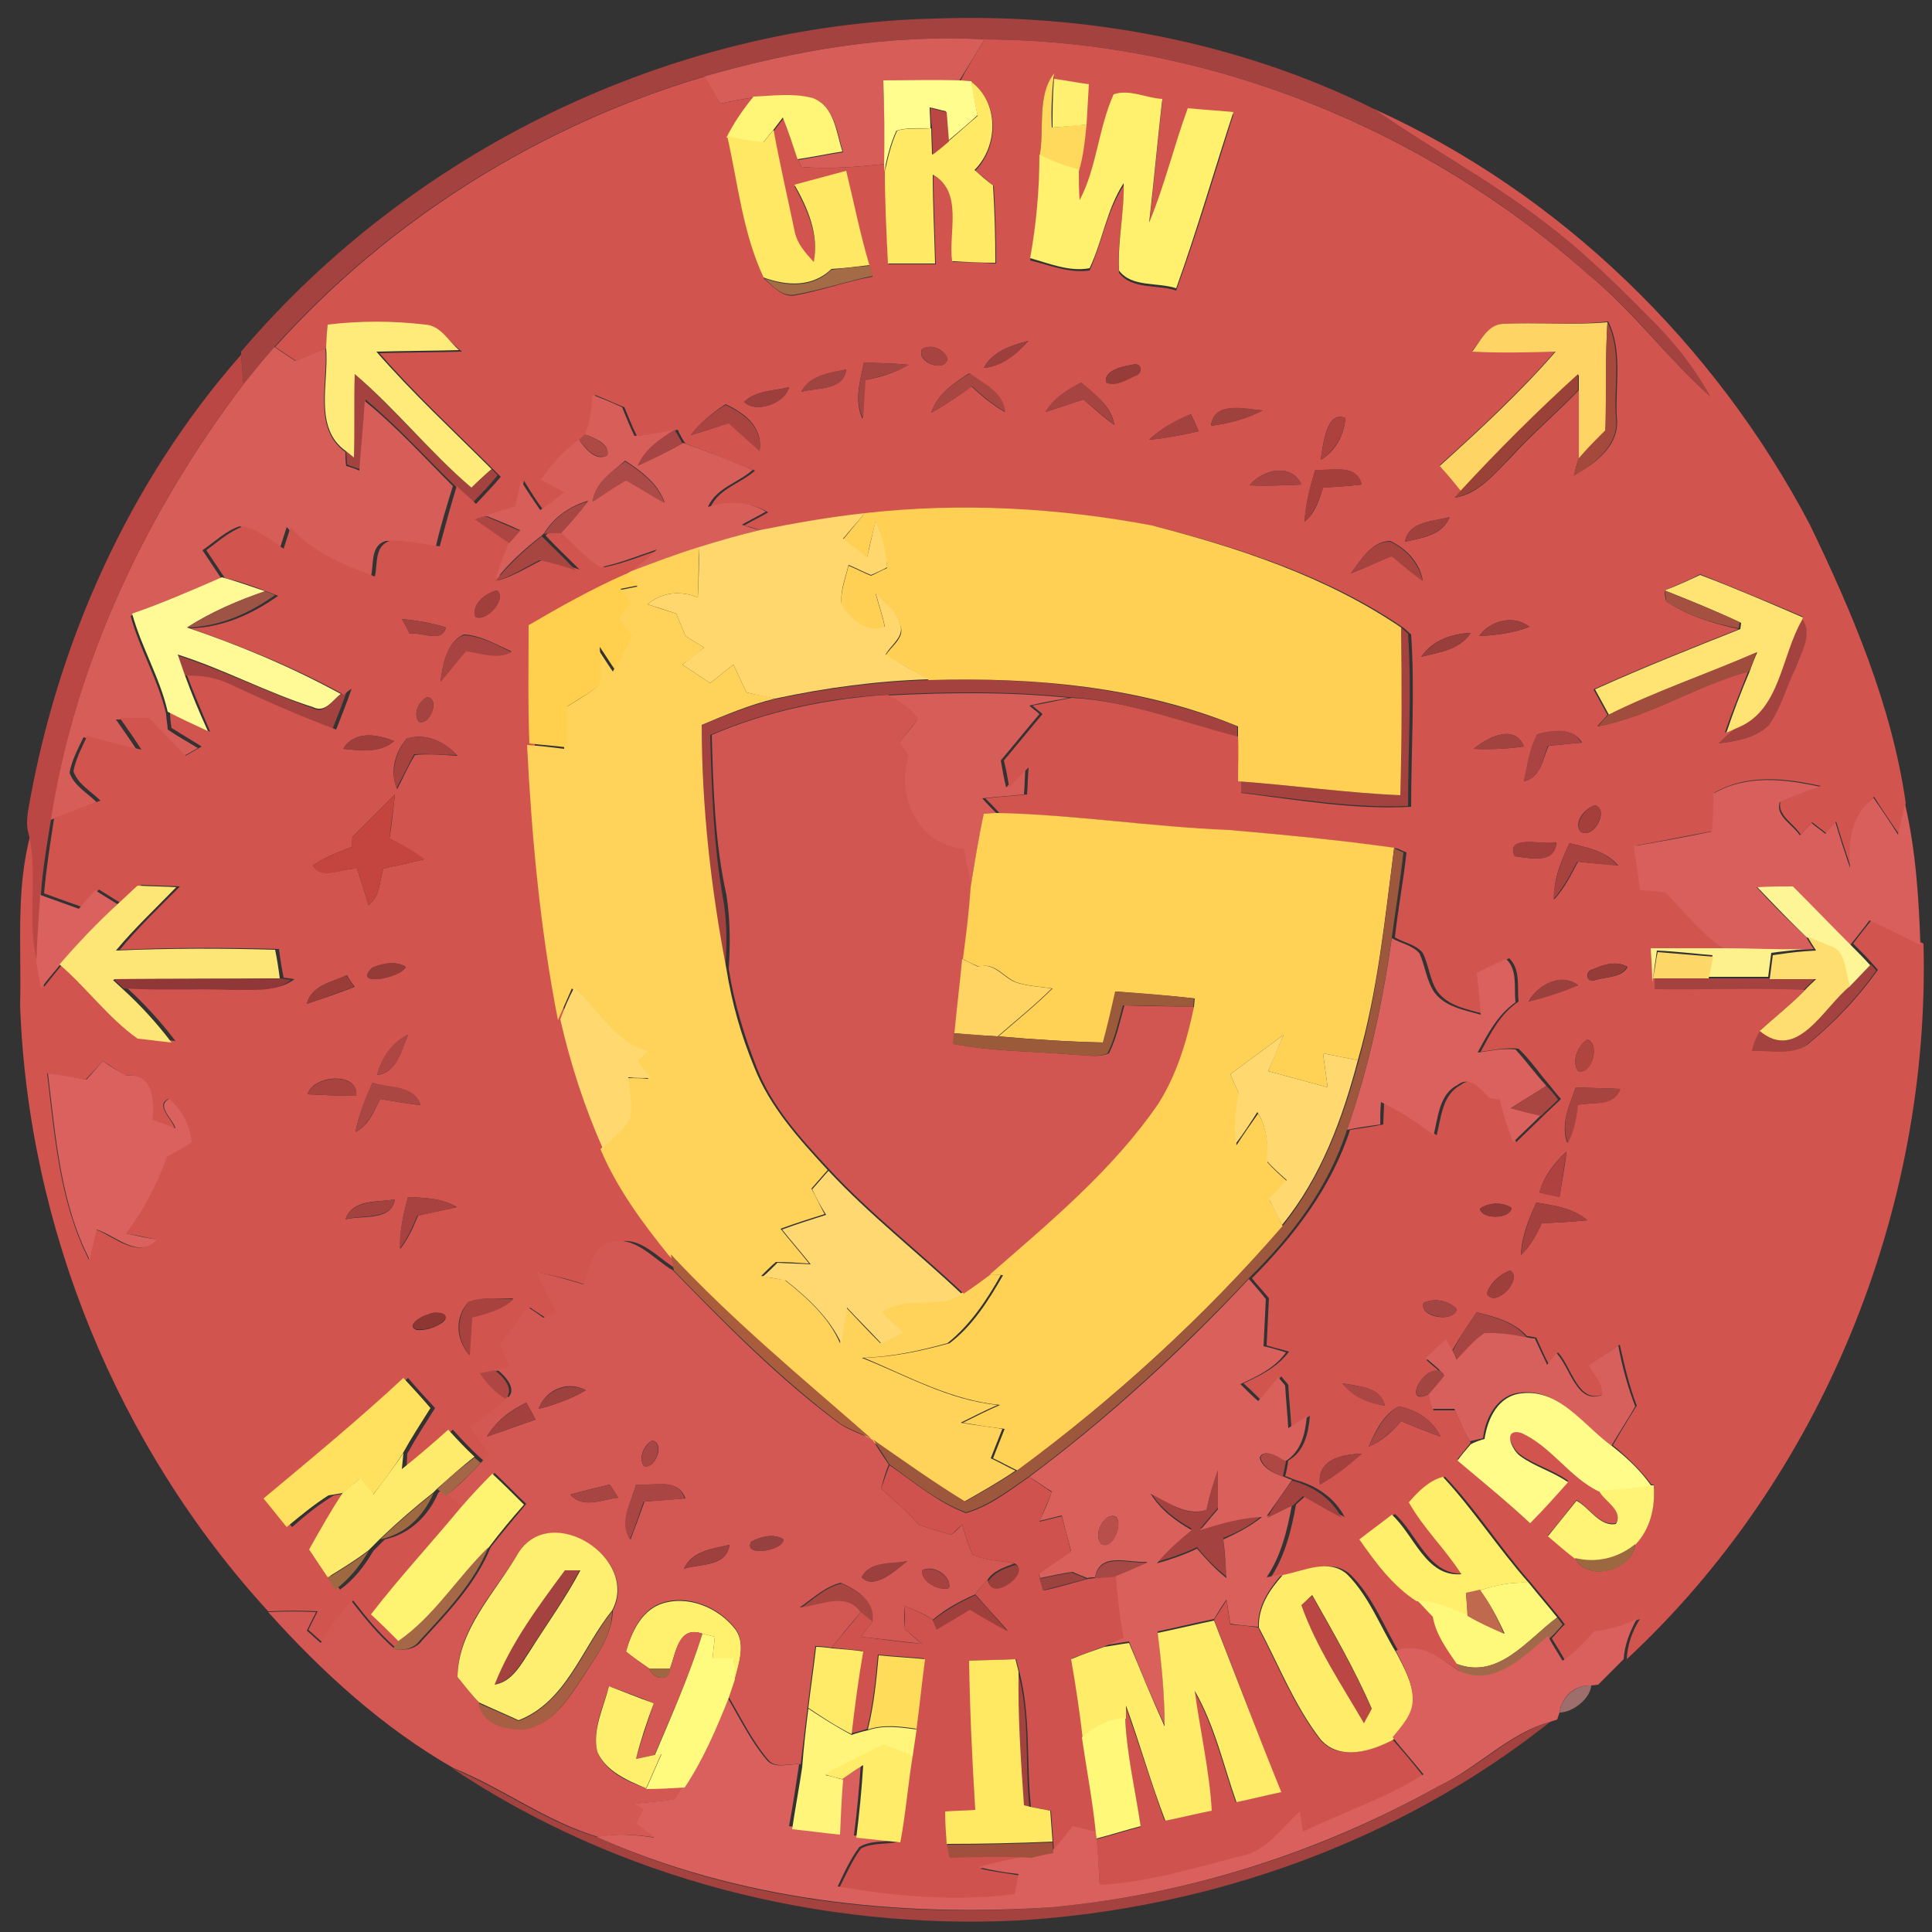 <?xml version="1.0" encoding="utf-8"?>
<!-- Generator: Adobe Illustrator 26.0.3, SVG Export Plug-In . SVG Version: 6.00 Build 0)  -->
<svg version="1.1" id="Layer_1" xmlns="http://www.w3.org/2000/svg" xmlns:xlink="http://www.w3.org/1999/xlink" x="0px" y="0px"
	 viewBox="0 0 250 250" style="enable-background:new 0 0 250 250;" xml:space="preserve">
<rect x="0" y="0" width="250" height="250" fill="#333333" stroke="none"/>
<style type="text/css">
	.st0{fill:#A3423E;}
	.st1{fill:#D75D59;}
	.st2{fill:#D1544F;}
	.st3{fill:#FFFD8D;}
	.st4{fill:#FFD95B;}
	.st5{fill:#FFE965;}
	.st6{fill:#FFF071;}
	.st7{fill:#FFF577;}
	.st8{fill:#FFF06E;}
	.st9{fill:#BA4744;}
	.st10{fill:#FFE863;}
	.st11{fill:#A46C46;}
	.st12{fill:#FEEB7A;}
	.st13{fill:#FED465;}
	.st14{fill:#A5493D;}
	.st15{fill:#9D403D;}
	.st16{fill:#A74442;}
	.st17{fill:#A54542;}
	.st18{fill:#973D39;}
	.st19{fill:#A04441;}
	.st20{fill:#A84642;}
	.st21{fill:#9A4238;}
	.st22{fill:#A54441;}
	.st23{fill:#D85E5A;}
	.st24{fill:#AA4441;}
	.st25{fill:#9F413D;}
	.st26{fill:#A4423F;}
	.st27{fill:#AC413E;}
	.st28{fill:#AE4A46;}
	.st29{fill:#A64543;}
	.st30{fill:#AB4A47;}
	.st31{fill:#A53F3C;}
	.st32{fill:#A74743;}
	.st33{fill:#FFD053;}
	.st34{fill:#AD4642;}
	.st35{fill:#FFD76C;}
	.st36{fill:#A1413E;}
	.st37{fill:#A74541;}
	.st38{fill:#A6433F;}
	.st39{fill:#FFD25A;}
	.st40{fill:#FFFA95;}
	.st41{fill:#FFCF4D;}
	.st42{fill:#FFE473;}
	.st43{fill:#A13F3C;}
	.st44{fill:#9D5444;}
	.st45{fill:#A55142;}
	.st46{fill:#9C3F3D;}
	.st47{fill:#A74441;}
	.st48{fill:#983F3C;}
	.st49{fill:#A04D3E;}
	.st50{fill:#A4433F;}
	.st51{fill:#D15551;}
	.st52{fill:#9F3E3B;}
	.st53{fill:#A8423F;}
	.st54{fill:#A34340;}
	.st55{fill:#AA4442;}
	.st56{fill:#D85F5B;}
	.st57{fill:#C4443F;}
	.st58{fill:#A43F3B;}
	.st59{fill:#FFD154;}
	.st60{fill:#A23F3C;}
	.st61{fill:#A7423E;}
	.st62{fill:#9C573D;}
	.st63{fill:#DA615E;}
	.st64{fill:#FDE676;}
	.st65{fill:#FEF596;}
	.st66{fill:#FEDE70;}
	.st67{fill:#DA615D;}
	.st68{fill:#FDF18D;}
	.st69{fill:#FDD768;}
	.st70{fill:#FFD462;}
	.st71{fill:#953C39;}
	.st72{fill:#8F3837;}
	.st73{fill:#9A3D39;}
	.st74{fill:#9A403D;}
	.st75{fill:#FFD870;}
	.st76{fill:#9B5A39;}
	.st77{fill:#AE4744;}
	.st78{fill:#AE453F;}
	.st79{fill:#A94340;}
	.st80{fill:#AB4743;}
	.st81{fill:#AA4642;}
	.st82{fill:#A84440;}
	.st83{fill:#AF4240;}
	.st84{fill:#FFD871;}
	.st85{fill:#A74240;}
	.st86{fill:#903936;}
	.st87{fill:#A4403D;}
	.st88{fill:#D35753;}
	.st89{fill:#A95D3D;}
	.st90{fill:#9F3F3B;}
	.st91{fill:#D9605B;}
	.st92{fill:#A7423F;}
	.st93{fill:#A34643;}
	.st94{fill:#8D3632;}
	.st95{fill:#A74542;}
	.st96{fill:#D8605C;}
	.st97{fill:#AF4643;}
	.st98{fill:#A34642;}
	.st99{fill:#FFE05F;}
	.st100{fill:#9D413E;}
	.st101{fill:#AA4643;}
	.st102{fill:#FFFC8A;}
	.st103{fill:#A2413E;}
	.st104{fill:#FFEB6B;}
	.st105{fill:#A74643;}
	.st106{fill:#AE4844;}
	.st107{fill:#A4413E;}
	.st108{fill:#A36747;}
	.st109{fill:#D0524E;}
	.st110{fill:#FFF372;}
	.st111{fill:#FFEF6B;}
	.st112{fill:#A64542;}
	.st113{fill:#A94542;}
	.st114{fill:#FFF476;}
	.st115{fill:#9E6841;}
	.st116{fill:#B84F4B;}
	.st117{fill:#FFEF70;}
	.st118{fill:#96413F;}
	.st119{fill:#9E403E;}
	.st120{fill:#9C683F;}
	.st121{fill:#A46847;}
	.st122{fill:#9C403D;}
	.st123{fill:#99403C;}
	.st124{fill:#A64946;}
	.st125{fill:#A6423F;}
	.st126{fill:#9D433F;}
	.st127{fill:#FFED6A;}
	.st128{fill:#FFF97B;}
	.st129{fill:#C0694F;}
	.st130{fill:#A0403D;}
	.st131{fill:#A65F43;}
	.st132{fill:#A16949;}
	.st133{fill:#D9605C;}
	.st134{fill:#FFFB7F;}
	.st135{fill:#FFEB68;}
	.st136{fill:#FFDD5B;}
	.st137{fill:#FFE963;}
	.st138{fill:#9E6641;}
	.st139{fill:#9E6E6D;}
	.st140{fill:#FFEF6C;}
	.st141{fill:#FFF57B;}
	.st142{fill:#FFF879;}
	.st143{fill:#FFEC68;}
	.st144{fill:#A2503E;}
</style>
<g id="_x23_a3423eff">
	<path class="st0" d="M31.2,45.5C53.3,19.5,86.7,3.2,121,2.4c19.5-0.7,39.3,3,56.8,11.7c7.1,5,14.8,9.1,21.7,14.4
		c5.5,4.1,10.4,9,15.2,13.9c2.6,2.6,4.9,5.6,6.6,8.9c-5.6-5-9.9-11.1-15.8-15.8c-21.2-19-49.5-30.3-78.1-30.4
		c-12.3-0.7-24.6,1.4-36.3,4.8c-21.3,6.3-40.8,18.5-55.6,35c-1.3,1.5-2.7,3.2-4,4.8c-0.1-1.3-0.2-2.5-0.3-3.8L31.2,45.5z"/>
	<path class="st0" d="M45.9,48.4C51.2,53,55.6,58.5,61,63.1c0.6-0.6,2-1.8,2.6-2.4l0.8,0.8c-1,1.2-2.1,2.4-3.2,3.5
		c-0.8-0.8-1.7-1.5-2.5-2.3c-3.8-3.7-7.3-7.6-11.4-11c-0.3,3-0.5,6-0.7,9c-0.4-0.1-1.3-0.4-1.7-0.6c0-0.4-0.1-1.4-0.1-1.8l1,0.8
		C45.8,55.7,45.8,52,45.9,48.4z"/>
	<path class="st0" d="M181.3,81.2c0.2,0.2,0.7,0.6,0.9,0.8c0.5,7.4,0,14.9,0,22.3c-7.4,0.3-14.7-1-22-1.8l0-1.4c7,0.5,14,1.5,21,1.8
		C181.3,95.7,181.4,88.4,181.3,81.2z"/>
	<path class="st0" d="M225,94c5.4-2.4,5.5-9.4,8.2-13.9c1.5,2-0.1,4.2-0.8,6.2c-1.1,2.5-1.9,5.2-3.5,7.5c-1.7,1.7-4.2,2.1-6.5,2.4
		C223.2,95.4,224,94.7,225,94z"/>
	<path class="st0" d="M22.9,84.8c6,1.9,11.6,4.8,17.5,6.8c1.6,0.9,2.5-0.9,3.6-1.7c0.3-0.2,0.8-0.6,1-0.8c-0.6,1.8-1.3,3.5-2,5.3
		c-4.6-1.7-9.1-3.8-13.6-5.8c-1.8-0.9-3.8-1.2-5.7-1.2C23.5,86.5,23.2,85.6,22.9,84.8z"/>
	<path class="st0" d="M100.2,90.5c6.6-1.4,13.2-2.3,19.9-2.5c13.5-0.4,27.3,0.9,40,6l0,1.3c-7.2-1.8-14.3-4.7-21.9-5.1
		c-7.8-0.8-15.7-0.7-23.5-0.3c-7.8,0.4-15.5,2.1-22.8,5.2c0.2,6.9,0.4,13.9,1.6,20.8c0.6,3.2,0.6,6.4,0.3,9.6
		c-2-10.4-3.2-21-3.2-31.6C93.8,92.6,97,91.3,100.2,90.5z"/>
	<path class="st0" d="M239.4,127.6c0.9-0.9,1.8-1.9,2.7-2.8l0.7,0.8c-2.5,3.5-5.5,6.7-8.8,9.4c-2.1,1.9-5,1-7.5,1.1
		c0.3-1,0.7-1.9,1.2-2.8C232.6,137.5,236,130.3,239.4,127.6z"/>
	<path class="st0" d="M213.9,126.6c2.4,0,4.8,0,7.2,0c2.6,0,5.2,0,7.8,0c2,0,4,0,6,0c-0.5,0.5-1.1,1.1-1.6,1.6
		c-6.5-0.3-13,0-19.5-0.1l0-0.8L213.9,126.6z"/>
	<path class="st0" d="M156.1,195.4c0.4-1.8,0.9-3.6,1.5-5.4c0,1.7,0,3.4,0,5.1c-0.8,0.9-1.5,1.8-2.3,2.7c2.6-0.7,5.3-1.5,8-1.7
		c-1.5,1.3-3.2,2.2-5,2.9c0.1,1.7,0.3,3.4,0.4,5c-1.4-1.1-2.7-2.4-3.8-3.8c-1.7,0.8-3.4,1.4-5.2,1.9c1.4-1.6,2.9-2.9,4.5-4.3
		c-2.1-1.2-4-2.6-5.3-4.7C151.1,194.4,153.4,196.3,156.1,195.4z"/>
	<path class="st0" d="M73.1,203.2c0.5,0,1.4,0,1.9,0c-1.9,3.6-4.3,7-6.5,10.4c-1.2,1.8-2.2,3.9-4.6,4.4
		C66.1,212.6,69.7,207.8,73.1,203.2z"/>
	<path class="st0" d="M131.7,216.3c1.6,5.7,0.9,11.7,1.5,17.5l-0.8-0.2C132,227.9,131.6,222.1,131.7,216.3z"/>
	<path class="st0" d="M186.2,231.1c5.1-2.3,9-6.7,14.4-8.3c-19.5,15.5-44,24.2-68.7,25.7c-25.7,1.3-52-5.4-73.4-19.7
		c6.4,2.6,12,6.9,18.7,8.9c18.3,8.3,38.9,10.5,58.8,9.1C153.6,245.2,170.8,239.8,186.2,231.1z"/>
</g>
<g id="_x23_d75d59ff">
	<path class="st1" d="M91.1,9.9c11.8-3.4,24-5.5,36.3-4.8c-1.1,1.8-2.2,3.6-3.3,5.4c-3.3-0.1-6.5-0.1-9.8,0
		c0.1,3.6,0.2,7.1,0.3,10.7c-3.6,0.4-7.3,0.7-10.9,0.4c-0.1-0.2-0.3-0.7-0.4-0.9c1.9-0.3,3.8-0.7,5.8-1c-0.8-2.5-1-5.7-3.8-6.9
		c-2.5-0.8-5.2-0.3-7.7-0.2c-1.5,0.2-3,0.5-4.4,0.8C92.4,12.2,91.7,11,91.1,9.9z"/>
	<path class="st1" d="M31.5,49.7c1.3-1.6,2.6-3.2,4-4.8c0.9,0.6,1.8,1.2,2.7,1.8c1.3-0.5,2.6-1.1,3.9-1.6c0.4,4.4-1.7,10.3,2.6,13.4
		c0,0.5,0,1.4,0.1,1.8c0.4,0.1,1.3,0.4,1.7,0.6c0.2-3,0.5-6,0.7-9c4.1,3.3,7.7,7.3,11.4,11c-0.8,2.6-1.6,5.2-2.2,7.8
		c-2.2-0.3-4.3-0.8-6.5-0.7c-2,0.6-1.5,3-1.9,4.6c-4-1.5-8.1-3.1-10.9-6.4c-0.3,0.9-0.6,1.9-0.9,2.8c-1.7-1-3.2-2.4-5.2-2.9
		c-1.8,0.6-3.2,2-4.8,3.1c0.8,1.2,1.6,2.4,2.4,3.6c-3.9,1.7-7.8,3.4-11.7,4.9c1.2,4.4,3.6,8.3,4.6,12.7c0,0.5,0.2,1.5,0.2,2
		c1.3,0.9,2.6,1.6,3.9,2.4c-0.7,0.4-1.4,0.8-2.1,1.2c-1.6-1.6-3.1-3.2-4.7-4.9c-1.3,0-2.5,0-3.8,0c0.9,1.3,1.9,2.7,2.8,4.1
		c-2.4-0.5-4.7-1.1-7-1.8c-0.7,1.5-1.5,2.9-1.8,4.6c0.6,1.7,2.3,2.6,3.5,3.8c-2,0.8-4,1.6-6,2.3C9.8,85.5,19,66.2,31.5,49.7z"/>
	<path class="st1" d="M114.8,90c7.8-0.4,15.7-0.5,23.5,0.3c-1.7,0.3-3.4,0.6-5.1,1c0.3,0.3,1,0.8,1.3,1.1c-1.7,2-3.3,4-5,6
		c0.2,1.2,0.4,2.3,0.7,3.5c0.8-0.9,1.7-1.7,2.5-2.6c-0.1,1.2-0.1,2.4-0.2,3.5c-1.8,0.2-3.6,0.3-5.4,0.5c0.6,0.7,1.3,1.4,1.9,2
		c-0.4,0-1.3,0.1-1.7,0.1c-0.7,3.2-1.2,6.3-1.7,9.5c-0.3-1.6-0.7-3.3-1-5c-5.8-0.3-8.9-6.9-7.1-12c-0.4-0.6-0.8-1.2-1.2-1.8
		c0.8-1,1.7-1.9,2.4-3C117.8,91.6,116.3,90.8,114.8,90z"/>
</g>
<g id="_x23_d1544fff">
	<path class="st2" d="M127.4,5.1c28.6,0.1,56.8,11.4,78.1,30.4c5.8,4.7,10.2,10.8,15.8,15.8c-1.8-3.3-4-6.2-6.6-8.9
		c-4.8-4.9-9.7-9.8-15.2-13.9c-6.9-5.3-14.6-9.4-21.7-14.4c24.1,10.9,44.1,30.4,56.4,53.8c5.5,11.4,10.6,23.4,12.4,36
		c-0.3,1.3-0.6,2.7-0.9,4c-1.1-1.6-2.2-3.2-3.2-4.8c-2.8,2.3-3.3,5.7-3,9.1c-0.7-2-1.3-3.9-1.9-5.9c-0.3,0.4-1,1.2-1.3,1.5
		c-0.6-0.5-1.2-0.9-1.8-1.4c-0.4,0.4-1.1,1.2-1.5,1.6c-0.8-1.4-3.1-2.5-2.6-4.3c1.7-0.8,3.4-1.4,5.2-2c-4.6-1-9.5-1.6-13.8,0.9
		c0,1.6,0,3.2,0.1,4.9c-3.4,0.6-6.7,1.3-10.1,1.9c0.3,1.9,0.6,3.8,0.8,5.7c1.1,0.1,2.2,0.1,3.3,0.3c2.5,2.5,4.6,5.3,7.6,7.3
		c-3.2,0-6.4,0-9.6,0c0.1,1.5,0.2,3,0.2,4.5l0,0.8c6.5,0.1,13-0.2,19.5,0.1c-1.8,1.8-3.8,3.5-5.7,5.1c-0.6,0.8-1,1.8-1.2,2.8
		c2.5-0.1,5.5,0.7,7.5-1.1c3.3-2.7,6.3-5.9,8.8-9.4l-0.7-0.8c-0.8-0.9-1.7-1.8-2.5-2.6c0.8-1.1,1.7-2.2,2.5-3.2
		c2.2,1.1,4.4,2.1,6.6,3.2c0.9,34.4-13.1,69.1-38.4,92.6c0.1-1.9,0.7-3.6,1.7-5.2c-1.8,0.7-3.6,1.2-5.5,1.6c-1.3,1.4-2.7,2.8-4,4.1
		c-0.6-1.1-1.2-2.1-1.9-3.2c0.4-0.4,1.2-1.4,1.7-1.8c-0.2-0.2-0.5-0.7-0.7-0.9c-1.2-1.5-2.5-3-3.7-4.5c-3.9-4.4-7-9.4-11.1-13.7
		c-1.8,0.6-3.2,1.9-4.4,3.3c1.9,3.3,4.7,6,6.9,9.2c-4.6,0.4-6.1-5.1-9-7.7c-1.4,1.1-2.8,2.1-4.2,3.2c2.1,2.9,4.3,6,7.4,8
		c0.7,0.7,1.4,1.4,2,2.1c0.4,2.3,1.9,4.2,3.1,6.1l0.5,1.2c-2.5-1.6-5.1-3.8-8.2-2.6c-2-3.4-3.5-7.4-6.4-10.2
		c-2.4-2.1-5.6-0.4-8.3,0.1c-0.5,0.1-1.5,0.3-2,0.4c1.9-2.9,2.7-6.2,3.3-9.5c0.4-0.4,0.9-0.8,1.3-1.2c1.6,1,3.3,1.9,5,2.8
		c-1.3-2.5-3.7-4.1-6.4-4.8c-0.3-0.1-0.9-0.4-1.3-0.5c0.2-0.7,0.3-1.3,0.4-2c2.1-1.2,2.6-3.5,2.8-5.8c-0.8,0.5-1.6,1-2.4,1.5
		c-0.1-1.8-0.3-3.7-0.4-5.5c-0.2-0.3-0.7-0.8-0.9-1.1c-0.9,1-1.8,2.1-2.6,3.1c-0.8-0.8-1.5-1.5-2.3-2.2c2.2-1,4.4-2.1,5.9-4.1
		c-1-0.3-1.9-0.5-2.9-0.8c0.1-2,0.2-4.1,0.3-6.1c-0.7-0.9-1.5-1.7-2.2-2.6c5.5-5.5,10.3-11.8,12.7-19.2c1.4-0.2,2.9-0.4,4.3-0.7
		c0-1,0.1-2,0.1-2.9c2.4,1.2,4.6,2.7,6.8,4.3c0.6-2.3,0.7-5.2,3.1-6.5c1.6-1.3,3.1,0.6,4.1,1.7c0.5,0.1,0.9,0.1,1.4,0.2
		c0.4,1.9,0.9,3.7,1.7,5.5c1.2-1.2,2.4-2.3,3.6-3.5c0.7-0.7,1.5-1.4,2.2-2.1c-0.4-0.4-1.1-1.3-1.5-1.8c-1.4-1.6-2.5-3.3-4-4.7
		c-1.6-0.2-3.3,0.2-4.9,0.4c1.3-2.4,2.5-4.9,4.9-6.5c-0.2-1.9,0.3-4.1-1.2-5.6c-1.3,0.5-2.5,1.1-3.8,1.8c0.2,1.8,0.3,3.6,0.5,5.4
		c-2.1-0.6-4.6-1-6-2.9c-1-1.5-1.1-3.4-1.9-5c-0.9-1.1-2.4-1.3-3.6-2c0.4-3.7,1.1-7.3,1.5-11c-0.3-0.1-0.9-0.4-1.2-0.5
		c-7.1-1-14.2-1.8-21.4-2.3c-10-0.4-19.9-2.1-30-2.2c-0.6-0.7-1.3-1.4-1.9-2c1.8-0.2,3.6-0.3,5.4-0.5c0.1-1.2,0.1-2.4,0.2-3.5
		c-0.9,0.9-1.7,1.7-2.5,2.6c-0.2-1.2-0.4-2.3-0.7-3.5c1.7-2,3.3-4,5-6c-0.3-0.3-1-0.8-1.3-1.1c1.7-0.3,3.4-0.7,5.1-1
		c7.5,0.4,14.6,3.3,21.9,5.1c0,1.9-0.1,3.8,0,5.8l0,1.4c7.3,0.9,14.6,2.2,22,1.8c0-7.4,0.5-14.9,0-22.3c-0.2-0.2-0.7-0.6-0.9-0.8
		c-9.6-6.6-20.9-10.3-32.2-13.2c-12.2-2.3-24.8-3-37.2-1.6c-4.6,0.5-9.1,1.3-13.6,2.2c-0.6-0.2-1.8-0.6-2.4-0.7
		c1-0.6,2.1-1.1,3.1-1.7c-2.3-1.4-5-1.4-7.5-0.6c1.1-2.5,3.9-3.1,5.8-4.8c-3-1.2-6-2.4-9-3.5c-0.3-0.4-0.8-1.3-1-1.8
		c-1.8,0.4-3.5,0.7-5.3,0.8c-0.6-1.2-1.1-2.5-1.6-3.7c-1.3-0.5-2.5-1.1-3.8-1.6c-0.1,1.7-0.3,3.5-0.9,5.1c-0.2,0.2-0.6,0.5-0.8,0.7
		c-2,1.4-3.6,3.2-4.9,5.2c1,0.5,2,1.1,3,1.6c-1,0.8-2,1.6-3.1,2.3c-0.9-1.2-1.7-2.5-2.5-3.8c-0.2,1.1-0.5,2.2-0.7,3.3
		c-1.3,0.4-2.6,0.8-3.9,1.2l-1.4,0.4c1.5,1.1,2.9,2.1,4.5,3.1c-0.8,1.5-1.3,3.2-1.8,4.9c2.1-0.6,3.9-1.8,5.8-2.7
		c1.6,0.2,3.1,0.8,4.7,1.3c-1.5-1.5-3-2.9-4.4-4.4l0.3-0.3c0.5,0,1.6-0.1,2.2-0.1c1.7,1.5,3.1,3.4,5.1,4.5c2.5-0.5,4.9-1.5,7.3-2.3
		c-1.1,0.9-2.1,1.9-3.2,2.8l-0.8,0.4c-4.3,1.9-8.5,4.2-12.5,6.6c0,5.1,0,10.3,0.2,15.4c0.6,11.9,1.7,23.9,4,35.6
		c1.2,5.7,3.1,11.3,5.5,16.7c2.1,5.1,5.4,9.5,8.8,13.7l0.4,2.1c-2.6-1.3-5-4.7-8.2-3.6c-2.4,0.6-2.7,3.6-3.8,5.5
		c-2-0.7-4-1.2-6.1-1.6c0.8,1.7,1.7,3.4,2.6,5.2c-0.4,0.2-1.3,0.5-1.7,0.7c-0.7-0.5-1.4-0.9-2.1-1.4c-1.2,1.6-2.3,3.2-3.5,4.9
		c0.4,1,0.8,1.9,1.2,2.9c-0.4,0.1-1.2,0.2-1.6,0.3c-0.5,0.1-1.4,0.3-1.9,0.4c0.8,1.3,2,2.5,3.3,3.3c-1.5,1.4-3.2,2.6-4.9,3.7
		c0.8,1.1,1.6,2.2,2.4,3.4c-0.2,0.3-0.6,0.8-0.8,1.1l-0.8-0.7c-1.2-1.1-2.3-2.3-3.4-3.5c-2,1.7-3.9,3.4-6,5.1l0.1-2
		c1.1-2,2.4-4,3.6-5.9c-1.2-1.3-2.4-2.6-3.5-3.9c-5.8,5.4-12,10.5-18.1,15.6c1,1.2,2,2.5,3.1,3.7c1.7-1.5,3.4-2.9,5.4-4.1l1.8-0.3
		c-1.6,2.4-3,4.9-4.4,7.4c0.8,1.2,1.6,2.4,2.4,3.6c0.2,0.4,0.7,1.1,1,1.5c1.8-1.3,3.2-3.1,4.3-5c0.5-0.5,1-1,1.5-1.5
		c3.2-0.7,5.6-3,6.9-6c0.1-0.1,0.4-0.4,0.5-0.5l1,0.8c0.5,0.4,1.5,1.2,2,1.6c-3.9,4.6-7.9,9-11.7,13.6c1.2,1.2,2.4,2.4,3.6,3.5
		l-0.8,1.1c-2.1-1.8-3.9-4-5.6-6.2c-1.5,1.6-2.8,3.5-4,5.4c-0.6-0.5-1.2-1.1-1.8-1.6c0.4-0.8,0.8-1.6,1.2-2.4
		c-2.1-0.1-4.1-0.1-6.2,0l-0.2,0c-19.5-21.3-31.1-49.7-32.1-78.5c0.2-7.4-0.6-15,1.4-22.2c1.3,5.4-0.3,11.1,1.1,16.5
		c0.2,1.1,0.4,2.3,0.6,3.4c0.8-1,1.7-2.1,2.5-3.1c3.6,3,6.4,6.9,10.1,9.6c1.1,0.1,3.3,0.4,4.4,0.5c-1.9-2.5-4-4.8-6.3-6.9
		c4.6,0.3,9.3,0,14,0.2c2.6-0.1,5.5,0.4,7.7-1.3l-1.4-0.2c-0.2-0.9-0.5-2.8-0.6-3.7c-6.9-0.2-13.8-0.2-20.6,0.1
		c2.4-2.9,5.1-5.5,7.8-8.2c-1.7-0.1-3.3-0.1-5-0.2c-0.9,0.8-1.7,1.6-2.6,2.4c-1-0.6-1.9-1.2-2.9-1.8c-0.7,0.8-1.4,1.6-2.1,2.3
		c-1.7-0.6-3.3-1.2-5-1.8c0.3-3.3,0.8-6.5,1.3-9.7c2-0.8,4-1.6,6-2.3c-1.2-1.2-2.9-2.1-3.5-3.8c0.3-1.6,1.1-3.1,1.8-4.6
		c2.3,0.7,4.7,1.3,7,1.8c-0.9-1.4-1.8-2.7-2.8-4.1c1.3,0,2.5,0,3.8,0c1.5,1.6,3.1,3.2,4.7,4.9c0.7-0.4,1.4-0.8,2.1-1.2
		c-1.3-0.8-2.6-1.6-3.9-2.4c-0.1-0.5-0.2-1.5-0.2-2c1.7,0.8,3.4,1.6,5.2,2.5c-1-2.4-2.1-4.9-3-7.3c2,0,3.9,0.3,5.7,1.2
		c4.5,2.1,9,4.1,13.6,5.8c0.7-1.8,1.4-3.5,2-5.3c-0.3,0.2-0.8,0.6-1,0.8c-6.3-3.5-13-6.2-19.9-8.6c4.2-0.1,8-1.8,11.4-4.2l-1.3-0.5
		c-1.8-0.7-3.7-1.4-5.6-1.8c-0.8-1.2-1.6-2.4-2.4-3.6c1.5-1.1,2.9-2.4,4.8-3.1c2,0.5,3.5,1.8,5.2,2.9c0.3-0.9,0.6-1.9,0.9-2.8
		c2.8,3.3,7,4.9,10.9,6.4c0.4-1.6-0.1-3.9,1.9-4.6c2.2-0.1,4.4,0.4,6.5,0.7c0.7-2.6,1.4-5.2,2.2-7.8c0.8,0.8,1.7,1.5,2.5,2.3
		c1.1-1.2,2.2-2.3,3.2-3.5l-0.8-0.8c-5-5-10.2-9.8-14.9-15.2c3.6-0.1,7.1-0.1,10.7-0.2C58,44.2,57,42.2,55,42.1
		c-4.2-0.5-8.4-0.6-12.6,0c-0.1,0.8-0.2,2.3-0.2,3c-1.3,0.5-2.6,1.1-3.9,1.6c-0.9-0.6-1.8-1.2-2.7-1.8c14.8-16.5,34.3-28.7,55.6-35
		c0.7,1.1,1.3,2.3,2,3.5c1.5-0.3,2.9-0.6,4.4-0.8c-1.3,1.6-2.5,3.3-3.4,5.2c1.4,6.1,2,12.5,4.7,18.3c1.2,1,2.4,2.5,4.1,2.1
		c3.3-0.6,6.6-1.8,9.9-2.4c-0.1-0.3-0.3-1-0.4-1.3c-1.2-4-2-8.1-3-12.2c-2.2,0.6-4.5,1.2-6.7,1.8c1.7,3.1,3.2,6.4,2.5,10
		c-1.1-1.2-2.2-2.4-2.5-4.1c-1-4.3-2-8.6-2.7-13c0.3-0.4,1-1.3,1.3-1.7c0.6,1.8,1.2,3.6,1.9,5.4c0.1,0.2,0.3,0.7,0.4,0.9
		c3.7,0.3,7.3,0,10.9-0.4c0,0.3,0,0.8,0,1.1c0,4,0.2,8,0.4,11.9c2,0,4.1,0,6.1,0c-0.1-3.8-0.3-7.6-0.3-11.5c4,2.1,2.1,7.5,2.5,11.2
		c1.9,0,3.7,0.1,5.6,0.2c0-3.3-0.1-6.7-0.3-10c-0.8-0.7-1.6-1.4-2.4-2c3-3.1,3.2-8.6-0.4-11.4c-0.4,0-1.2-0.1-1.6-0.1
		C125.2,8.7,126.3,6.9,127.4,5.1 M134.5,20.3c0.1,4.5-0.4,8.9-1.2,13.4c2.5,0.6,5.1,1.7,7.7,1.3c1.6-3.6,2.2-7.6,4.4-11
		c0.1,3.8-0.9,7.5-0.6,11.3c1.6,2.2,5.1,1.5,7.4,2.3c2.7-7.5,5-15.2,7.4-22.8c-1.9-0.2-3.9-0.4-5.9-0.5c-1.7,4.9-2.9,10-5,14.8
		c0.6-5.3,1.1-10.7,1.7-16c-2.1-0.2-4.3-1.3-6.3-0.6c-2,4.5-2.2,9.6-4.5,14c0-1.3-0.1-2.7-0.1-4c0.6-2,0.8-4,1-6.1
		c0.1-1.7,0.2-3.4,0.3-5.2c-1.5-0.2-3-0.5-4.5-0.7l0.1-0.7C134.1,12.5,135.2,16.7,134.5,20.3 M194.5,41.9c-1.9,0.2-2.9,2.2-4,3.5
		c3.6,0.2,7.2,0,10.8,0c-4.6,5.3-9.8,10.1-15,14.8c0.9,1.1,1.8,2.2,2.8,3.3l-0.8,0.9c3-0.5,5-3,7.1-5.1c2.8-3.1,6-5.8,8.9-8.8
		c0.1,2.9,0.1,5.9,0,8.8c-0.2,0.5-0.5,1.6-0.6,2.2c2.8-1.6,6-3.9,5.5-7.6c-0.2-4.1,0.8-8.5-1.1-12.3C203.5,42.1,199,41.7,194.5,41.9
		 M127.3,47.6c2.4-0.2,4.2-1.8,5.8-3.5C130.9,44.7,128.5,45.4,127.3,47.6 M119.3,45.2c-0.8,1.7,3,3.1,3.3,1.2
		C122.2,45.2,120.4,44.4,119.3,45.2 M111.8,46.9c-0.5,2.4-1.3,4.9-0.2,7.3c0.1-1.7,0.2-3.3,0.3-5c2-0.4,3.9-0.9,5.6-2
		C115.6,47,113.7,47,111.8,46.9 M146.5,47.2c-1.2,0.2-3.6,0.7-3.4,2.2c1.2,0.6,2.6-0.2,3.7-0.8C148,48.4,147.8,46.8,146.5,47.2
		 M103.7,50.7c2.1-0.6,5.4-0.1,5.8-2.9C107.4,48.3,104.8,48.5,103.7,50.7 M120.5,53.4c1.8-1,3.6-2.2,5.2-3.4
		c1.3,1.2,2.7,2.4,4.3,3.3c-0.2-2.6-2.8-3.6-4.6-5C123.4,49.6,121.3,51,120.5,53.4 M96.3,52c1.4,1.5,5.2,0.3,5.8-1.9
		C100.2,50.6,97.8,50.5,96.3,52 M135.3,53.3c1.6-0.5,3.3-1.1,4.9-1.6c1.3,1.1,2.6,2.3,4,3.3c-0.4-2.5-2.5-3.9-4.3-5.5
		C138.1,50.5,136.4,51.5,135.3,53.3 M89.4,56.3c1.7-0.5,3.3-1,4.9-1.6c1.3,1.2,2.6,2.4,4,3.6c0.4-3.1-1.9-4.8-4.4-6
		C92.2,53.4,90.6,54.7,89.4,56.3 M156.7,55.1c2.3-0.3,4.6-0.9,6.7-2C161.1,53,157.1,51.8,156.7,55.1 M148.7,56.9
		c2.1-0.2,4.3-0.6,6.4-1.1c-0.2-0.5-0.7-1.6-1-2.2C152.2,54.4,150.3,55.4,148.7,56.9 M170.9,59.5c1.9-1.1,3-3.2,3.2-5.4
		C171.6,53,171.2,57.7,170.9,59.5 M161.7,62.8c2.2,0.1,4.4,0,6.7-0.1C167.1,59.8,163.3,60.8,161.7,62.8 M170.2,60.8
		c-0.7,2.2-1.2,4.4-1.4,6.7c1.4-1.1,1.9-2.8,2.4-4.4c1.7-0.1,3.3-0.2,5-0.4C175.5,59.9,172.2,61,170.2,60.8 M181.8,70.1
		c2.2-0.5,4.8-0.8,5.8-3.2C185.5,67.5,182.3,67.4,181.8,70.1 M174.8,74.2c1.8-0.7,3.5-1.5,5.3-2.3c1.3,1.1,2.7,2.2,4,3.2
		c-0.4-2.3-2.1-4.1-4.2-5.1C177.5,70,176.1,72.5,174.8,74.2 M215.4,76.4c0,0.4,0.1,1.1,0.2,1.4c2.8,1.9,6.1,2.9,9.4,3.6
		c-6.3,2.5-12.6,5-18.8,7.8c0.6,1.1,1.2,2.2,1.8,3.3c-0.3,0.4-1,1.1-1.3,1.5c6.9-1.3,12.8-5.3,19.5-7.1c-1,2.6-2.1,5.2-3,7.9L225,94
		c-0.9,0.6-1.8,1.4-2.6,2.2c2.3-0.3,4.8-0.7,6.5-2.4c1.6-2.3,2.3-5,3.5-7.5c0.7-2,2.2-4.2,0.8-6.2l0.1-0.3
		c-4.4-1.9-8.8-3.7-13.3-5.5C218.5,75.1,217,75.7,215.4,76.4 M64.3,76.4c-1.4,0.3-3.3,1.8-2.8,3.4C62.9,80.6,65.7,77.4,64.3,76.4
		 M52,80.1c0.3,0.5,0.8,1.4,1,1.9c1.5-0.3,4.2,1.3,4.7-0.8C55.9,80.6,54,80.3,52,80.1 M191.4,82.3c2.2-0.1,4.5-0.4,6.5-1.2
		C195.9,79.5,192.8,80.3,191.4,82.3 M57,88.2c1.1-1.3,2.2-2.7,3.3-4c1.9,0.3,4,1.1,5.9,0.1c-2-0.9-4-2.1-6.2-2.2
		C57.8,83.1,57.3,86,57,88.2 M183.9,85c2.3-0.6,5-0.9,6.4-3.1C187.8,82,185.3,82.9,183.9,85 M55.3,90.2c-1.1,0.5-1.9,2.2-1.1,3.2
		C55.6,93.9,57,90.5,55.3,90.2 M44.4,96.9c2.2,0.2,4.7,0.6,6.6-1C48.8,95,45.9,94.5,44.4,96.9 M52.6,95.6c-1.5,1.8-2.2,4.3-1.2,6.5
		c0.8-1.5,1.4-3,2.3-4.4c1.8-0.2,3.7,0,5.5,0.1C57.5,95.9,55,94.8,52.6,95.6 M190.7,96.9c2.2,0.1,4.3,0,6.5-0.3
		C196,93.6,192.5,95.4,190.7,96.9 M197.2,101.1c2.2-0.5,2.4-2.9,3.2-4.6c1.4-0.1,2.9-0.3,4.3-0.4c-1.1-2-3.9-1.6-5.7-1.1
		C197.9,96.8,197.7,99,197.2,101.1 M45.6,108.3c0,0.3-0.1,1-0.1,1.3c-1.7,0.7-3.5,1.3-5,2.4c1.1,1.9,3.9,0.3,5.7,0.4
		c0.5,1.6,1,3.1,1.5,4.7c1.5-1.1,1.4-3.1,1.9-4.7c1.8-0.4,3.5-0.8,5.3-1.2c-1.4-1-2.9-1.9-4.5-2.7c0.3-1.9,0.5-3.8,0.7-5.7
		C49.2,104.7,47.4,106.5,45.6,108.3 M206.4,104.2c-1.3,0.4-2.8,2.1-1.9,3.4C206.2,108.7,208.3,104.8,206.4,104.2 M196,110.8
		c1.9,0.2,5.2,1.1,5.4-1.8C199.8,109.4,194.7,107.9,196,110.8 M203.1,109.1c-1.1,2.3-2.1,4.7-2,7.3c1.3-1.4,2.2-3.2,3.1-4.9
		c1.7,0.2,3.4,0.3,5.2,0.5C207.8,110.1,205.4,109.7,203.1,109.1 M48.2,125.2c-2.8,2.6,3.8,1.3,4.3-0.1
		C51.2,124.3,49.5,124.7,48.2,125.2 M206.2,125.4c-1.2,0.2-1,1.9,0.3,1.4c1.3-0.4,3.5-0.3,4.1-1.7
		C209.2,124.3,207.5,124.8,206.2,125.4 M39.7,129.9c2.1-0.7,4.1-1.4,6.2-2.2c-0.3-0.4-0.8-1.1-1-1.5
		C42.9,127.1,40.3,127.5,39.7,129.9 M197.8,129.6c2.2-0.6,4.3-1.3,6.4-2.1C202.1,125.8,198.9,127.5,197.8,129.6 M48.8,139.1
		c2.6-0.3,3.1-3.2,4-5.2C50.7,134.9,49.4,136.9,48.8,139.1 M205.4,134.5c-1.2,0.8-2.1,2.8-1.2,4.1
		C206,139.1,207.1,135.1,205.4,134.5 M13.3,137.3c-0.7,0.8-1.5,1.6-2.2,2.4c-1.7-0.3-3.3-0.5-5-0.8c1,8.2,1.6,16.6,5.4,24.1
		c0.3-1.3,0.6-2.6,0.9-3.9c2.4,0.9,5.5,3.9,7.8,1.3c-1.3-0.3-2.7-0.6-4-0.8c2.3-3,4-6.4,5.3-9.9c1.1-0.6,2.2-1.2,3.2-1.9
		c-0.2-2.2-1.2-4.3-2.9-5.6c-1.8,0.8,0.5,2.6,0.8,3.8c-1-0.4-2-0.7-3-1.1c0.5-2.5,0-6.2-3.4-5.7C15.3,138.6,14.3,137.9,13.3,137.3
		 M39.8,141.6c2.1,0.1,4.2,0.2,6.3,0.2C46.4,138.6,40.5,139.1,39.8,141.6 M48.2,140.1c-0.9,2.1-1.8,4.2-2.2,6.4
		c1.7-0.9,2.4-2.7,3.2-4.3c1.7,0.3,3.4,0.6,5.2,0.8C53.6,140.4,50.3,140.9,48.2,140.1 M203.9,140.7c-0.8,2.3-2,4.7-1.1,7.2
		c0.8-1.5,1.1-3.2,1.3-4.9c1.9-0.5,4.7,0.3,5.5-2.1C207.7,140.8,205.8,140.8,203.9,140.7 M199.2,154.3c0.7,0.2,2,0.4,2.6,0.6
		c0.3-2,0.7-3.9,0.9-5.9C201.1,150.5,199.8,152.2,199.2,154.3 M44.7,157.8c2.1-0.6,5.9,0.3,6.4-2.6
		C48.9,155.6,45.6,155.1,44.7,157.8 M52.8,154.9c-0.6,2.2-1.1,4.4-1,6.7c1-1.3,1.7-2.8,2.3-4.3c1.7-0.4,3.3-0.7,5-1.1
		C57.1,155,54.9,155,52.8,154.9 M191.5,156.4c0.2,1.4,3.9,1.4,4.1-0.1C194.4,155.5,192.6,155.6,191.5,156.4 M196.8,162.4
		c1.2-1.1,2-2.6,2.7-4.1c2-0.1,3.9-0.2,5.9-0.4c-1.9-1.6-4.3-1.9-6.6-2.3C197.8,157.8,196.9,160,196.8,162.4 M195.4,164.4
		c-1.3,0.5-2.6,1.6-3,3C193.5,169.4,197.2,165.4,195.4,164.4 M60.6,168.5c-1.8,2-1.6,4.8,0.1,6.8c0.1-1.6,0.2-3.3,0.3-4.9
		c1.9-0.5,3.9-0.9,5.4-2.4C64.5,168.1,62.5,167.8,60.6,168.5 M184.2,168.6c-0.6,1.9,4,2.6,4.3,0.8
		C187.5,168.3,185.6,167.9,184.2,168.6 M55.4,170.1c-0.7,0.1-3,1.4-1.5,2c1.2,0.1,2.4-0.3,3.4-1C58.6,169.9,56.1,169.6,55.4,170.1
		 M191.1,169.8c-1.1,1.6-2.2,3.2-3.2,5l-0.7-1.2c-0.9,0.8-1.7,1.6-2.6,2.4c0.4,0.4,1.3,1.1,1.7,1.5c-2.3-0.8-4.8,4.6-1.4,2.9
		c0.1,0.5,0.5,1.6,0.6,2.1c0.9,0,1.9,0,2.8,0c0.6,1.4,1.3,2.9,2,4.2c-0.6,0.7-1.1,1.4-1.7,2.1c3.2,2.7,6.4,5.3,9.4,8.1
		c1.7-1.7,3.3-3.5,4.9-5.3c-1.9-1.4-4.3-2-6.2-3.4c-1.1-0.8-2.4-3.6,0.1-3c3.9,1.8,6.2,5.8,10.1,7.6c0.7,1.4,3.2,2.5,2.2,4.3
		c-2.1,0.4-3.4-2-5.1-3c-1.2,1.5-2.4,3.1-3.7,4.6c1.2,0.9,2.3,1.9,3.5,2.9c1.6,3.2,7.5,1.6,7.8-1.8c2-2.1,2.6-4.9,2.4-7.7l-0.3,0
		c-1.4-1.9-3.2-3.6-5-5.1c1-1.7,2-3.4,3.1-5.1c-1-2.6-1.6-5.2-2.2-7.9c-1.3,0.8-2.5,1.7-3.8,2.6c0.6,1.2,1.9,2.3,1.7,3.8
		c-3.3,1.4-4.1-3.5-5.9-5.4c-0.3,0.4-0.9,1.1-1.2,1.5c-0.6-1.1-1.1-2.3-1.6-3.4c-0.3-0.1-0.9-0.2-1.2-0.2
		C195.9,171,193.4,170.4,191.1,169.8 M173.7,179c1.4,1.7,3.4,2.5,5.5,2.9C178.6,179.4,175.7,179.4,173.7,179 M177.1,187.2
		c1.7-0.7,3-1.9,4.2-3.3c1.7,0.7,3.4,1.4,5.1,2c-1-2.1-3.1-3.5-5.4-3.9C179,183,178,185.2,177.1,187.2 M170.8,192.1
		c1.9-1.1,3.7-2.5,5.4-4C173.7,188.2,170.4,188.8,170.8,192.1z"/>
</g>
<g id="_x23_fffd8dff">
	<path class="st3" d="M114.3,10.4c3.3,0,6.5-0.1,9.8,0c0.4,0,1.2,0.1,1.6,0.1c0.3,1.5,0.5,3,0.8,4.4c-1.2,1.1-2.5,2.2-3.8,3.3
		c-0.1-1.3-0.2-2.5-0.3-3.8c-0.5-0.1-1.5-0.4-2.1-0.5c0,0.7,0.1,2,0.1,2.7c-1.5,0-3-0.1-4.4,0.3c-0.8,1.7-1.2,3.5-1.6,5.3
		c0-0.3,0-0.8,0-1.1C114.5,17.6,114.4,14,114.3,10.4z"/>
</g>
<g id="_x23_ffd95bff">
	<path class="st4" d="M134.5,20.3c0.7-3.5-0.4-7.8,1.9-10.8l-0.1,0.7c-0.2,2.1-0.3,4.2-0.2,6.3c1.5-0.1,3-0.3,4.5-0.4
		c-0.2,2-0.4,4.1-1,6.1C137.8,21.8,136.1,21.1,134.5,20.3z"/>
</g>
<g id="_x23_ffe965ff">
	<path class="st5" d="M125.7,10.6c3.6,2.7,3.5,8.3,0.4,11.4c0.8,0.7,1.6,1.4,2.4,2c0.2,3.3,0.3,6.7,0.3,10c-1.9,0-3.7-0.1-5.6-0.2
		c-0.5-3.7,1.5-9-2.5-11.2c0,3.8,0.2,7.6,0.3,11.5c-2,0-4,0-6.1,0c-0.2-4-0.4-8-0.4-11.9c0.4-1.8,0.8-3.6,1.6-5.3
		c1.4-0.4,2.9-0.2,4.4-0.3c0,0.9,0.1,2.5,0.1,3.4c0.7-0.6,1.4-1.1,2.1-1.7c1.3-1.1,2.5-2.2,3.8-3.3
		C126.2,13.6,125.9,12.1,125.7,10.6z"/>
</g>
<g id="_x23_fff071ff">
	<path class="st6" d="M136.2,16.5c0-2.1,0-4.2,0.2-6.3c1.5,0.2,3,0.5,4.5,0.7c-0.1,1.7-0.2,3.4-0.3,5.2
		C139.1,16.3,137.6,16.4,136.2,16.5z"/>
</g>
<g id="_x23_fff577ff">
	<path class="st7" d="M97.5,12.5c2.5-0.1,5.2-0.5,7.7,0.2c2.8,1.1,3,4.4,3.8,6.9c-1.9,0.3-3.8,0.7-5.8,1c-0.6-1.8-1.2-3.6-1.9-5.4
		c-0.3,0.4-1,1.3-1.3,1.7c-0.3,0.4-1,1.2-1.3,1.6c-1.6-0.2-3.1-0.5-4.7-0.7C95,15.8,96.2,14.1,97.5,12.5z"/>
</g>
<g id="_x23_fff06eff">
	<path class="st8" d="M144.1,12.2c2.1-0.7,4.2,0.5,6.3,0.6c-0.6,5.3-1.1,10.7-1.7,16c2-4.8,3.2-9.9,5-14.8c2,0.2,3.9,0.3,5.9,0.5
		c-2.5,7.6-4.7,15.3-7.4,22.8c-2.4-0.8-5.8-0.1-7.4-2.3c-0.2-3.8,0.7-7.5,0.6-11.3c-2.2,3.4-2.7,7.4-4.4,11
		c-2.6,0.5-5.2-0.6-7.7-1.3c0.8-4.4,1.2-8.9,1.2-13.4c1.6,0.8,3.3,1.5,5.1,1.9c0,1.3,0,2.7,0.1,4C141.9,21.8,142.1,16.7,144.1,12.2z
		"/>
	<path class="st8" d="M85.4,207.6c3.5-1.3,7.6,0.4,9.8,3.3c1.3,1.9,0.4,4.4-0.1,6.4c-0.1-0.7-0.2-2-0.2-2.7c-0.9,0-1.8,0-2.7,0
		c0.1-0.9,0.2-1.9,0.3-2.8c-0.4-0.1-1.2-0.3-1.6-0.4c-3.1-1.1-3.4,2.4-4.2,4.5c-0.7,0-2,0-2.7,0c-1-0.7-2.1-1.4-3-2.2
		C81.7,211.3,82.9,208.6,85.4,207.6z"/>
</g>
<g id="_x23_ba4744ff">
	<path class="st9" d="M120.4,14c0.5,0.1,1.5,0.4,2.1,0.5c0.1,1.3,0.2,2.5,0.3,3.8c-0.7,0.6-1.4,1.2-2.1,1.7c0-0.9-0.1-2.5-0.1-3.4
		C120.5,16,120.4,14.7,120.4,14z"/>
	<path class="st9" d="M3.6,105.1c3.7-21.7,13-42.6,27.6-59.2c0.1,1.3,0.2,2.5,0.3,3.8C19,66.2,9.8,85.5,6.6,106
		c-0.5,3.2-1.1,6.5-1.3,9.7c-0.2,2.9-0.4,5.8-0.5,8.7c-1.4-5.4,0.2-11.1-1.1-16.5C3.4,106.9,3.5,106,3.6,105.1z"/>
	<path class="st9" d="M168.4,207.7c0.3-0.3,1-0.9,1.4-1.2c2.7,4.8,5.5,9.6,7.7,14.7c-0.3,0.5-0.8,1.4-1,1.9
		C173.6,218,170.3,213.1,168.4,207.7z"/>
</g>
<g id="_x23_ffe863ff">
	<path class="st10" d="M98.8,18.4c0.3-0.4,1-1.2,1.3-1.6c0.8,4.4,1.8,8.7,2.7,13c0.3,1.7,1.4,2.9,2.5,4.1c0.7-3.6-0.8-7-2.5-10
		c2.2-0.6,4.5-1.2,6.7-1.8c1,4.1,1.8,8.2,3,12.2c-1.6,0.2-3.2,0.4-4.9,0.5c-2.5,2.4-5.8,2.2-8.8,1.1c-2.7-5.8-3.3-12.1-4.7-18.3
		C95.6,18,97.2,18.2,98.8,18.4z"/>
</g>
<g id="_x23_a46c46ff">
	<path class="st11" d="M107.6,34.9c1.6-0.2,3.2-0.4,4.9-0.5c0.1,0.3,0.3,1,0.4,1.3c-3.3,0.7-6.6,1.8-9.9,2.4c-1.8,0.4-3-1.1-4.1-2.1
		C101.8,37.1,105.1,37.3,107.6,34.9z"/>
</g>
<g id="_x23_feeb7aff">
	<path class="st12" d="M42.4,42c4.2-0.5,8.4-0.5,12.6,0c2,0.1,3,2.1,4.4,3.3c-3.6,0.1-7.1,0.1-10.7,0.2c4.7,5.4,9.9,10.2,14.9,15.2
		c-0.7,0.6-2,1.8-2.6,2.4c-5.4-4.6-9.7-10.1-15.1-14.7c-0.1,3.6,0,7.2-0.1,10.8l-1-0.8c-4.3-3-2.2-8.9-2.6-13.4
		C42.2,44.3,42.3,42.8,42.4,42z"/>
</g>
<g id="_x23_fed465ff">
	<path class="st13" d="M194.5,41.9c4.5-0.2,9,0.2,13.5-0.2c-0.3,4.7-0.1,9.3-0.2,14c-1.2,1.2-2.4,2.4-3.5,3.7c0-2.9,0-5.9,0-8.8
		c0-0.5,0-1.6,0-2.1c-5.3,4.8-10.3,9.9-15.2,15.1c-0.9-1.1-1.8-2.2-2.8-3.3c5.2-4.7,10.4-9.5,15-14.8c-3.6,0.1-7.2,0.2-10.8,0
		C191.6,44.1,192.5,42,194.5,41.9z"/>
</g>
<g id="_x23_a5493dff">
	<path class="st14" d="M208,41.7c1.9,3.8,0.8,8.2,1.1,12.3c0.5,3.6-2.8,6-5.5,7.6c0.2-0.5,0.5-1.6,0.6-2.2c1.1-1.3,2.3-2.5,3.5-3.7
		C207.9,51,207.7,46.3,208,41.7z"/>
</g>
<g id="_x23_9d403dff">
	<path class="st15" d="M127.3,47.6c1.2-2.2,3.6-2.9,5.8-3.5C131.5,45.9,129.7,47.4,127.3,47.6z"/>
	<path class="st15" d="M96.3,52c1.5-1.5,3.8-1.4,5.8-1.9C101.6,52.3,97.7,53.5,96.3,52z"/>
</g>
<g id="_x23_a74442ff">
	<path class="st16" d="M119.3,45.2c1.1-0.8,2.9,0,3.3,1.2C122.3,48.3,118.6,46.9,119.3,45.2z"/>
	<path class="st16" d="M161.7,62.8c1.6-2,5.4-3,6.7-0.1C166.1,62.8,163.9,62.9,161.7,62.8z"/>
</g>
<g id="_x23_a54542ff">
	<path class="st17" d="M111.8,46.9c1.9,0.1,3.8,0.1,5.8,0.3c-1.7,1.1-3.7,1.5-5.6,2c-0.1,1.7-0.2,3.4-0.3,5
		C110.5,51.8,111.3,49.3,111.8,46.9z"/>
</g>
<g id="_x23_973d39ff">
	<path class="st18" d="M146.5,47.2c1.3-0.4,1.5,1.2,0.3,1.5c-1.1,0.5-2.5,1.4-3.7,0.8C142.9,47.9,145.3,47.4,146.5,47.2z"/>
</g>
<g id="_x23_a04441ff">
	<path class="st19" d="M103.7,50.7c1.1-2.2,3.7-2.5,5.8-2.9C109.2,50.6,105.8,50.1,103.7,50.7z"/>
</g>
<g id="_x23_a84642ff">
	<path class="st20" d="M120.5,53.4c0.8-2.4,2.9-3.8,5-5.1c1.8,1.4,4.3,2.4,4.6,5c-1.6-0.9-3-2.1-4.3-3.3
		C124.1,51.2,122.3,52.4,120.5,53.4z"/>
</g>
<g id="_x23_9a4238ff">
	<path class="st21" d="M189,63.5c4.8-5.2,9.9-10.3,15.2-15.1c0,0.5,0,1.6,0,2.1c-2.9,3-6.1,5.7-8.9,8.8c-2,2.1-4,4.5-7.1,5.1
		L189,63.5z"/>
</g>
<g id="_x23_a54441ff">
	<path class="st22" d="M135.3,53.3c1-1.8,2.8-2.9,4.6-3.8c1.8,1.5,3.8,3,4.3,5.5c-1.4-1.1-2.7-2.2-4-3.3
		C138.6,52.2,137,52.8,135.3,53.3z"/>
</g>
<g id="_x23_d85e5aff">
	<path class="st23" d="M76.7,51.1c1.3,0.5,2.5,1,3.8,1.6c0.5,1.2,1,2.5,1.6,3.7c1.8-0.1,3.5-0.5,5.3-0.8c-1.9,1.2-3.9,2.5-4.8,4.6
		c2-0.9,3.9-1.8,5.8-2.9c3,1.1,6,2.2,9,3.5c-1.9,1.7-4.7,2.3-5.8,4.8c2.5-0.8,5.2-0.8,7.5,0.6c-1,0.6-2.1,1.1-3.1,1.7
		c0.6,0.2,1.8,0.6,2.4,0.7c-2.7,0.6-5.3,1.4-7.9,2.2c-2.9,0.9-5.8,2-8.7,3.1c1.1-0.9,2.2-1.8,3.2-2.8c-2.4,0.8-4.8,1.8-7.3,2.3
		c-2-1.2-3.4-3-5.1-4.5c1.3-1.3,2.4-2.7,3.5-4.1c-2.4,0.7-4.4,2.1-5.7,4.2l-0.3,0.3c-2.2,1.7-4.3,3.6-6,5.8c0.5-1.7,1-3.3,1.8-4.9
		c0.4-0.4,1.1-1.2,1.4-1.6c-1.5-0.7-3-1.3-4.5-1.9c1.3-0.4,2.6-0.8,3.9-1.2c0.2-1.1,0.5-2.2,0.7-3.3c0.8,1.3,1.6,2.5,2.5,3.8
		c1.1-0.7,2.1-1.5,3.1-2.3c-1-0.6-2-1.1-3-1.6c1.3-2,3-3.8,4.9-5.2c0.8,1.1,2.2,2.9,3.7,2c0.3-1.6-1.8-2.2-2.9-2.7
		C76.4,54.6,76.5,52.8,76.7,51.1 M76.7,64.9c1.4-0.9,2.8-2,4.3-2.8c1.7,0.9,3.3,2,5,2.9c-0.9-2.5-3-4-5.1-5.4
		C79.2,61.1,77,62.5,76.7,64.9z"/>
</g>
<g id="_x23_aa4441ff">
	<path class="st24" d="M89.4,56.3c1.2-1.6,2.8-2.9,4.5-3.9c2.5,1.2,4.8,2.9,4.4,6c-1.3-1.2-2.7-2.4-4-3.6
		C92.7,55.3,91,55.8,89.4,56.3z"/>
</g>
<g id="_x23_9f413dff">
	<path class="st25" d="M156.7,55.1c0.4-3.3,4.4-2.2,6.7-2C161.3,54.2,159,54.8,156.7,55.1z"/>
</g>
<g id="_x23_a4423fff">
	<path class="st26" d="M148.7,56.9c1.5-1.5,3.4-2.5,5.4-3.3c0.2,0.5,0.7,1.6,1,2.2C153,56.3,150.9,56.7,148.7,56.9z"/>
	<path class="st26" d="M52,80.1c1.9,0.2,3.9,0.5,5.7,1.1c-0.5,2.1-3.2,0.5-4.7,0.8C52.8,81.5,52.3,80.6,52,80.1z"/>
	<path class="st26" d="M44.7,157.8c0.9-2.6,4.2-2.2,6.4-2.6C50.6,158,46.8,157.1,44.7,157.8z"/>
</g>
<g id="_x23_ac413eff">
	<path class="st27" d="M170.9,59.5c0.3-1.7,0.7-6.5,3.2-5.4C173.9,56.2,172.8,58.3,170.9,59.5z"/>
</g>
<g id="_x23_ae4a46ff">
	<path class="st28" d="M74.9,56.9c0.2-0.2,0.6-0.5,0.8-0.7c1.1,0.5,3.2,1.2,2.9,2.7C77.1,59.7,75.7,57.9,74.9,56.9z"/>
</g>
<g id="_x23_a64543ff">
	<path class="st29" d="M87.3,55.6c0.2,0.4,0.8,1.3,1,1.8c-1.9,1-3.8,2-5.8,2.9C83.4,58.1,85.4,56.8,87.3,55.6z"/>
</g>
<g id="_x23_ab4a47ff">
	<path class="st30" d="M76.7,64.9c0.3-2.5,2.4-3.8,4.2-5.2c2.1,1.4,4.2,2.9,5.1,5.4c-1.7-0.9-3.3-2-5-2.9C79.5,63,78.2,64,76.7,64.9
		z"/>
</g>
<g id="_x23_a53f3cff">
	<path class="st31" d="M170.2,60.8c2,0.1,5.4-0.9,6,1.9c-1.7,0.2-3.3,0.3-5,0.4c-0.5,1.6-1.1,3.3-2.4,4.4
		C168.9,65.2,169.5,63,170.2,60.8z"/>
</g>
<g id="_x23_a74743ff">
	<path class="st32" d="M70.4,69.1c1.3-2.1,3.3-3.6,5.7-4.2c-1.1,1.4-2.3,2.8-3.5,4.1C72.1,69,71,69,70.4,69.1z"/>
</g>
<g id="_x23_ffd053ff">
	<path class="st33" d="M111.9,66.4c12.4-1.4,25-0.7,37.2,1.6c11.2,2.9,22.5,6.6,32.2,13.2c0.1,7.2,0.1,14.4-0.1,21.7
		c-7-0.3-14-1.3-21-1.8c0-1.9,0.1-3.8,0-5.8l0-1.3c-12.6-5.2-26.5-6.4-40-6c-1.9-1.1-3.7-2.2-5.6-3.2c0.8-1.3,2.7-2.4,1.8-4.1
		c-0.4-1.7-1.9-2.7-3.1-3.9c0.4,1.5,0.9,2.9,1.2,4.4c-2.3,1-4.5-1.1-5.6-2.9c-0.2-1.7,0.5-3.4,0.9-5.1c1,0.4,1.9,0.9,2.9,1.3
		c0.5-0.2,1.6-0.8,2.1-1c-0.2-2.1-0.6-4.1-1.5-6c-0.4,1.6-0.8,3.1-1.1,4.7c-1-0.8-2-1.6-3.1-2.4C110.1,68.6,111,67.5,111.9,66.4z"/>
</g>
<g id="_x23_ad4642ff">
	<path class="st34" d="M61.4,67.2l1.4-0.4c1.5,0.6,3,1.3,4.5,1.9c-0.4,0.4-1.1,1.2-1.4,1.6C64.4,69.3,62.9,68.2,61.4,67.2z"/>
</g>
<g id="_x23_ffd76cff">
	<path class="st35" d="M98.3,68.6c4.5-0.9,9-1.7,13.6-2.2c-0.9,1.1-1.9,2.2-2.8,3.3c1,0.8,2.1,1.6,3.1,2.4c0.4-1.6,0.7-3.1,1.1-4.7
		c0.9,1.9,1.4,3.9,1.5,6c-0.5,0.3-1.6,0.8-2.1,1c-1-0.4-1.9-0.9-2.9-1.3c-0.4,1.7-1.1,3.3-0.9,5.1c1.1,1.8,3.3,3.9,5.6,2.9
		c-0.3-1.5-0.8-2.9-1.2-4.4c1.1,1.2,2.7,2.2,3.1,3.9c0.8,1.7-1.1,2.8-1.8,4.1c1.9,1.1,3.7,2.2,5.6,3.2c-6.7,0.2-13.4,1.1-19.9,2.5
		c-1.2-0.2-2.5-0.5-3.7-0.8c-0.6-1.2-1.1-2.4-1.7-3.6c-1,0.8-2,1.6-3,2.4c-1.2-0.8-2.4-1.6-3.6-2.4c0.9-0.7,1.8-1.5,2.8-2.2
		c-0.8-0.5-1.6-1-2.4-1.5c-0.4-1-0.8-1.9-1.2-2.9c-1.2-0.4-2.4-0.8-3.7-1.2c1.9-1.6,4.2-1.8,6.5-0.9c0.1-2.2,0.2-4.4,0.1-6.5
		C93,70,95.7,69.2,98.3,68.6z"/>
</g>
<g id="_x23_a1413eff">
	<path class="st36" d="M181.8,70.1c0.5-2.7,3.7-2.6,5.8-3.2C186.6,69.2,184,69.6,181.8,70.1z"/>
</g>
<g id="_x23_a74541ff">
	<path class="st37" d="M64.1,75.2c1.8-2.2,3.8-4.1,6-5.8c1.5,1.5,3,2.9,4.4,4.4c-1.5-0.5-3.1-1-4.7-1.3C68,73.4,66.2,74.6,64.1,75.2
		z"/>
	<path class="st37" d="M103.6,208.1c1.7-1.2,3.2-2.7,5.3-3.2c2,0.9,4.5,2.4,4.1,5c-0.4-0.3-1.1-0.9-1.5-1.2
		C109.5,206,106.2,207.9,103.6,208.1z"/>
</g>
<g id="_x23_a6433fff">
	<path class="st38" d="M174.8,74.2c1.3-1.7,2.7-4.2,5.1-4.1c2.1,1,3.7,2.8,4.2,5.1c-1.4-1-2.7-2.1-4-3.2
		C178.3,72.7,176.6,73.5,174.8,74.2z"/>
</g>
<g id="_x23_ffd25aff">
	<path class="st39" d="M81.7,73.9c2.9-1.1,5.8-2.2,8.7-3.1c0,2.2,0,4.4-0.1,6.5c-2.3-0.9-4.6-0.7-6.5,0.9c1.2,0.4,2.4,0.8,3.7,1.2
		c0.4,1,0.8,1.9,1.2,2.9c0.8,0.5,1.6,1,2.4,1.5c-0.9,0.7-1.8,1.5-2.8,2.2c1.2,0.8,2.4,1.6,3.6,2.4c1-0.8,2-1.6,3-2.4
		c0.6,1.2,1.1,2.4,1.7,3.6c1.2,0.3,2.5,0.5,3.7,0.8c-3.3,0.8-6.4,2.1-9.5,3.4c0,10.6,1.2,21.2,3.2,31.6c0.7,4.4,1.9,8.6,3.6,12.7
		c2,5.1,5.8,9.3,9.5,13.3c-0.7,0.8-1.4,1.6-2.1,2.4c0.6,1.1,1.1,2.2,1.7,3.3c-1.9,0.6-3.8,1.2-5.7,1.9c1.2,1.5,2.5,3,3.7,4.5
		c-1.4-0.1-2.9-0.2-4.3-0.2c-0.5,0.4-1.4,1.3-1.9,1.8c1,0.2,2,0.4,3,0.5c2.9,2.3,5.7,4.8,7.2,8.2c0.2-1.6,0.4-3.1,0.7-4.7
		c1.5,1.6,3,3.2,4.5,4.7c0.9-0.5,1.9-1,2.8-1.5c-0.9-0.9-1.9-1.7-2.8-2.6c3.1-2.2,7.2-0.4,10.4-2.3c1.2-0.8,2.3-1.7,3.5-2.5
		c0.4,0,1.3,0,1.7,0.1c-1.8,3.2-3.9,6.4-6.9,8.8c-3.6,1-7.3,1.8-11.1,1.9c5.8,2.3,11.3,5.5,17.6,6.1c-1.6,0.7-3.2,1.5-4.8,2.3
		c1.8,0.3,3.6,0.5,5.4,0.8c-0.5,1.3-1,2.5-1.5,3.8c1.1,0.5,2.1,1.1,3.2,1.6c-2.2,1.5-4.5,2.8-6.8,4.1c-4.1-2.4-7.9-5.3-11.9-8
		c-0.1-0.1-0.2-0.2-0.3-0.2c-8.8-7.8-17.9-15.2-25.9-23.8c-3.4-4.2-6.7-8.7-8.8-13.7c1.2-1.3,2.8-2.4,3.6-4c0.1-1.7-0.2-3.5-0.3-5.2
		c1,0,2,0,2.9,0.1c-0.6-0.7-1.1-1.4-1.7-2.2c0.4-0.4,0.8-0.9,1.3-1.3c-4.3-1.2-6.4-5.4-9.5-8.2c-0.6,1.4-1.2,2.7-1.8,4.1
		c-2.3-11.7-3.4-23.7-4-35.6c1.6,0.1,3.2,0.3,4.8,0.5c0-1.8,0.1-3.5,0.1-5.3c1.4-0.9,2.9-1.7,4.2-2.8c0.2-1.6,0.1-3.3,0-4.9
		c0.7,1,1.3,2,2,3c0.8-1.5,1.5-2.9,2.2-4.4c-0.6-0.8-1.2-1.5-1.7-2.3c0.5-0.7,1-1.3,1.6-2c-0.5-0.6-0.9-1.2-1.4-1.8
		c0.6-0.1,1.9-0.4,2.5-0.5c-0.6-0.5-1.3-0.9-1.9-1.4L81.7,73.9z"/>
</g>
<g id="_x23_fffa95ff">
	<path class="st40" d="M28.7,74.7c1.9,0.5,3.8,1.2,5.6,1.8c-3.5,1.2-7,2.7-10.1,4.7c6.8,2.3,13.5,5.1,19.9,8.6
		c-1.1,0.8-2,2.5-3.6,1.7c-6-1.9-11.5-4.9-17.5-6.8c0.3,0.9,0.6,1.7,0.9,2.6c0.9,2.5,1.9,4.9,3,7.3c-1.7-0.8-3.5-1.6-5.2-2.5
		c-1-4.4-3.4-8.3-4.6-12.7C20.9,78.1,24.8,76.4,28.7,74.7z"/>
</g>
<g id="_x23_ffcf4dff">
	<path class="st41" d="M68.4,80.9c4.1-2.4,8.2-4.7,12.5-6.6c0.6,0.5,1.3,0.9,1.9,1.4c-0.6,0.1-1.9,0.4-2.5,0.5
		c0.5,0.6,0.9,1.2,1.4,1.8c-0.5,0.7-1.1,1.3-1.6,2c0.6,0.8,1.2,1.5,1.7,2.3c-0.8,1.5-1.5,2.9-2.2,4.4c-0.7-1-1.3-2-2-3
		c0.1,1.6,0.2,3.3,0,4.9c-1.3,1.1-2.8,1.9-4.2,2.8c0,1.8-0.1,3.5-0.1,5.3c-1.6-0.2-3.2-0.3-4.8-0.5C68.3,91.2,68.4,86,68.4,80.9z"/>
</g>
<g id="_x23_ffe473ff">
	<path class="st42" d="M215.4,76.4c1.6-0.6,3.1-1.3,4.6-2c4.5,1.7,8.9,3.6,13.3,5.5l-0.1,0.3c-2.7,4.6-2.8,11.6-8.2,13.9l-1.6,0.7
		c0.9-2.7,1.9-5.3,3-7.9c0.2-0.6,0.7-1.9,1-2.5c-6.4,2.8-13,5-19.2,8.1c-0.6-1.1-1.2-2.2-1.8-3.3c6.2-2.8,12.5-5.3,18.8-7.8l0.1-0.8
		C221.9,79,218.7,77.7,215.4,76.4z"/>
</g>
<g id="_x23_a13f3cff">
	<path class="st43" d="M64.3,76.4c1.4,1-1.3,4.2-2.8,3.4C60.9,78.2,62.9,76.7,64.3,76.4z"/>
</g>
<g id="_x23_9d5444ff">
	<path class="st44" d="M24.2,81.2c3.1-2,6.6-3.5,10.1-4.7l1.3,0.5C32.2,79.4,28.4,81.1,24.2,81.2z"/>
</g>
<g id="_x23_a55142ff">
	<path class="st45" d="M215.6,77.8c0-0.3-0.1-1.1-0.2-1.4c3.2,1.3,6.5,2.6,9.7,4.1l-0.1,0.8C221.7,80.7,218.4,79.7,215.6,77.8z"/>
</g>
<g id="_x23_9c3f3dff">
	<path class="st46" d="M191.4,82.3c1.4-2,4.5-2.8,6.5-1.2C195.8,81.9,193.6,82.2,191.4,82.3z"/>
</g>
<g id="_x23_a74441ff">
	<path class="st47" d="M57,88.2c0.3-2.2,0.7-5.1,3-6c2.2,0.1,4.2,1.2,6.2,2.2c-1.9,1-4,0.1-5.9-0.1C59.2,85.5,58.2,86.9,57,88.2z"/>
</g>
<g id="_x23_983f3cff">
	<path class="st48" d="M183.9,85c1.5-2.1,3.9-3,6.4-3.1C188.9,84.1,186.2,84.4,183.9,85z"/>
</g>
<g id="_x23_a04d3eff">
	<path class="st49" d="M208.1,92.5c6.2-3.1,12.8-5.3,19.2-8.1c-0.2,0.6-0.7,1.9-1,2.5c-6.7,1.8-12.7,5.8-19.5,7.1
		C207.1,93.6,207.8,92.8,208.1,92.5z"/>
</g>
<g id="_x23_a4433fff">
	<path class="st50" d="M55.3,90.2c1.7,0.3,0.3,3.7-1.1,3.2C53.4,92.4,54.2,90.7,55.3,90.2z"/>
</g>
<g id="_x23_d15551ff">
	<path class="st51" d="M92.1,95.1c7.2-3.1,15-4.7,22.8-5.2c1.4,0.8,3,1.7,3.9,3.1c-0.7,1-1.6,2-2.4,3c0.4,0.6,0.8,1.2,1.2,1.8
		c-1.8,5.1,1.3,11.7,7.1,12c0.3,1.7,0.7,3.3,1,5c-0.3,3.1-0.7,6.2-1,9.3c-0.3,3.2-0.8,6.4-1.1,9.6c0,0.4-0.1,1-0.1,1.4
		c5.2,1,10.4,0.9,15.7,1.4c1.4,0,2.9,0.4,4.3-0.2c1-2,1.4-4.1,2-6.2c3,0.1,6.1,0.1,9.1,0.2c-0.9,4.3-2.3,8.7-4.6,12.5
		c-5.8,8.7-14,15.3-21.8,22.1c-1.2,0.9-2.3,1.7-3.5,2.5c-5.7-5.4-12-10.3-17.3-16c-3.7-4-7.5-8.1-9.5-13.3
		c-1.6-4.1-2.9-8.3-3.6-12.7c0.2-3.2,0.2-6.4-0.3-9.6C92.5,109.1,92.3,102.1,92.1,95.1z"/>
</g>
<g id="_x23_9f3e3bff">
	<path class="st52" d="M44.4,96.9c1.5-2.4,4.4-1.9,6.6-1C49.2,97.5,46.7,97.1,44.4,96.9z"/>
</g>
<g id="_x23_a8423fff">
	<path class="st53" d="M52.6,95.6c2.4-0.8,4.9,0.3,6.5,2.1c-1.8,0-3.7-0.2-5.5-0.1c-0.8,1.4-1.5,3-2.3,4.4
		C50.5,99.9,51.2,97.4,52.6,95.6z"/>
</g>
<g id="_x23_a34340ff">
	<path class="st54" d="M190.7,96.9c1.8-1.5,5.3-3.3,6.5-0.3C195,96.9,192.9,97,190.7,96.9z"/>
</g>
<g id="_x23_aa4442ff">
	<path class="st55" d="M197.2,101.1c0.4-2.1,0.7-4.2,1.7-6.1c1.8-0.5,4.7-1,5.7,1.1c-1.4,0.1-2.9,0.3-4.3,0.4
		C199.6,98.2,199.4,100.6,197.2,101.1z"/>
</g>
<g id="_x23_d85f5bff">
	<path class="st56" d="M221.7,102.7c4.3-2.5,9.2-1.9,13.8-0.9c-1.8,0.6-3.5,1.2-5.2,2c-0.6,1.8,1.7,2.9,2.6,4.3
		c0.4-0.4,1.1-1.2,1.5-1.6c0.6,0.5,1.2,0.9,1.8,1.4c0.3-0.4,1-1.2,1.3-1.5c0.6,2,1.2,3.9,1.9,5.9c-0.3-3.4,0.2-6.9,3-9.1
		c1.1,1.6,2.2,3.2,3.2,4.8c0.3-1.3,0.6-2.6,0.9-4c1.4,6,1.8,12.2,2,18.3c-2.2-1.1-4.4-2.2-6.6-3.2c-0.8,1.1-1.7,2.2-2.5,3.2
		c-2.5-2.5-5-5-7.5-7.6c-1.5,0-3.1,0.1-4.6,0.1c2,2.2,4.2,4.4,6.4,6.4c0.2,0.4,0.7,1.2,1,1.6l-1.5,0.1c-3.4,0-6.7-0.1-10.1-0.1
		c-3-2-5.1-4.8-7.6-7.3c-1.1-0.2-2.2-0.2-3.3-0.3c-0.2-1.9-0.5-3.8-0.8-5.7c3.4-0.6,6.8-1.2,10.1-1.9
		C221.7,106,221.7,104.3,221.7,102.7z"/>
</g>
<g id="_x23_c4443fff">
	<path class="st57" d="M45.6,108.3c1.8-1.8,3.7-3.7,5.5-5.5c-0.2,1.9-0.5,3.8-0.7,5.7c1.6,0.7,3.1,1.6,4.5,2.7
		c-1.8,0.4-3.5,0.8-5.3,1.2c-0.5,1.6-0.4,3.6-1.9,4.7c-0.5-1.6-1-3.1-1.5-4.7c-1.8-0.1-4.6,1.6-5.7-0.4c1.5-1.1,3.3-1.7,5-2.4
		C45.5,109.3,45.5,108.7,45.6,108.3z"/>
</g>
<g id="_x23_a43f3bff">
	<path class="st58" d="M206.4,104.2c1.9,0.6-0.3,4.5-1.9,3.4C203.7,106.3,205.2,104.6,206.4,104.2z"/>
</g>
<g id="_x23_ffd154ff">
	<path class="st59" d="M127.3,105.3c0.4,0,1.3-0.1,1.7-0.1c10,0.2,20,1.8,30,2.2c7.1,0.6,14.3,1.3,21.4,2.3
		c-1.2,9.2-2.1,18.5-4.7,27.5c-1.5-0.3-3-0.6-4.5-0.9c0.2,1.5,0.4,2.9,0.6,4.4c-2.6-0.7-5.1-1.4-7.7-2.1c0.7-1.6,1.3-3.2,2-4.7
		c-2.3,1.7-4.6,3.4-6.9,5.1c0.4,0.9,0.8,1.8,1.2,2.7c-0.5,2.1-0.6,4.3-0.4,6.5c0.9-1.4,1.8-2.7,2.8-4.1c1.2,1.9,1.3,4.1,1.2,6.3
		c0.8,0.9,1.7,1.7,2.6,2.5c-0.8,0.8-1.5,1.6-2.3,2.4c0.6,1.1,1.1,2.2,1.7,3.4c-10.2,11.7-21.8,22.3-34.3,31.6
		c-1.1-0.5-2.1-1.1-3.2-1.6c0.5-1.3,1-2.5,1.5-3.8c-1.8-0.2-3.6-0.5-5.4-0.8c1.6-0.8,3.2-1.6,4.8-2.3c-6.3-0.6-11.9-3.7-17.6-6.1
		c3.8-0.1,7.5-0.9,11.1-1.9c3-2.3,5-5.5,6.9-8.8c-0.4,0-1.3-0.1-1.7-0.1c7.8-6.8,15.9-13.5,21.8-22.1c2.4-3.8,3.7-8.2,4.6-12.5
		l0.1-1.1c-3.4-0.4-6.8-0.6-10.2-0.9c-0.5,2.2-1,4.4-1.5,6.6c-4.6-0.1-9.2-0.4-13.7-0.8c2.3-2,4.8-4,7-6.2c-1.5-0.2-3-0.3-4.4-0.7
		c-1.8-0.5-3-2.8-5.1-2.1c-0.7-0.3-1.4-0.6-2.1-1c0.4-3.1,0.8-6.2,1-9.3C126.1,111.7,126.6,108.5,127.3,105.3z"/>
</g>
<g id="_x23_a23f3cff">
	<path class="st60" d="M196,110.8c-1.3-2.9,3.8-1.4,5.4-1.8C201.2,111.9,197.9,111,196,110.8z"/>
</g>
<g id="_x23_a7423eff">
	<path class="st61" d="M203.1,109.1c2.2,0.6,4.7,1,6.2,2.9c-1.7-0.1-3.4-0.3-5.2-0.5c-0.9,1.7-1.8,3.4-3.1,4.9
		C201.1,113.8,202,111.4,203.1,109.1z"/>
</g>
<g id="_x23_9c573dff">
	<path class="st62" d="M180.4,109.8c0.3,0.1,0.9,0.4,1.2,0.5c-0.4,3.7-1,7.3-1.5,11c-1.2,8.4-3,16.8-5.8,24.9
		c-2.4,7.5-7.2,13.8-12.7,19.2c-8.8,9.3-18.2,18-28.4,25.6c-2.6,1.8-5.2,3.8-8.2,4.7c-3.7-1.4-6.7-3.9-9.9-6.2
		c-0.7-1.1-1.4-2.2-2.1-3.2c3.9,2.7,7.8,5.5,11.9,8c2.3-1.3,4.6-2.6,6.8-4.1c12.5-9.2,24.1-19.8,34.3-31.6c5-6.2,7.8-13.8,9.8-21.3
		C178.3,128.4,179.2,119.1,180.4,109.8z"/>
</g>
<g id="_x23_da615eff">
	<path class="st63" d="M12.3,115.2c1,0.6,1.9,1.2,2.9,1.8c-2.6,2.5-5.1,5-7.4,7.8c-0.8,1-1.7,2-2.5,3.1c-0.2-1.1-0.4-2.3-0.6-3.4
		c0.1-2.9,0.3-5.8,0.5-8.7c1.7,0.6,3.3,1.2,5,1.8C10.9,116.8,11.6,116,12.3,115.2z"/>
</g>
<g id="_x23_fde676ff">
	<path class="st64" d="M15.2,117c0.9-0.8,1.7-1.6,2.6-2.4c1.7,0.1,3.4,0.1,5,0.2c-2.6,2.7-5.4,5.3-7.8,8.2
		c6.9-0.3,13.8-0.3,20.6-0.1c0.2,0.9,0.5,2.8,0.6,3.7c-7.2,0.1-14.4,0-21.6,0.2l1.3,1.2c2.3,2.1,4.4,4.4,6.3,6.9
		c-1.1-0.1-3.3-0.4-4.4-0.5c-3.8-2.7-6.6-6.6-10.1-9.6C10.1,122,12.6,119.4,15.2,117z"/>
</g>
<g id="_x23_fef596ff">
	<path class="st65" d="M227.4,114.8c1.5-0.1,3.1-0.1,4.6-0.1c2.5,2.5,5,5.1,7.5,7.6c0.9,0.9,1.7,1.7,2.5,2.6
		c-0.9,0.9-1.8,1.9-2.7,2.8c-0.7-1.7-0.4-4.5-2.6-5.2c-0.9-0.5-1.9-0.8-2.9-1.2C231.6,119.2,229.5,117,227.4,114.8z"/>
</g>
<g id="_x23_fede70ff">
	<path class="st66" d="M233.9,121.2c0.9,0.4,1.9,0.8,2.9,1.2c2.2,0.6,1.9,3.4,2.6,5.2c-3.4,2.7-6.8,9.9-11.7,5.8
		c1.9-1.7,3.9-3.3,5.7-5.1c0.5-0.6,1.1-1.1,1.6-1.6c-2,0-4,0-6,0c0.1-0.8,0.3-2.4,0.4-3.1c1.4-0.2,2.7-0.4,4.1-0.5l1.5-0.1
		C234.6,122.4,234.1,121.6,233.9,121.2z"/>
</g>
<g id="_x23_da615dff">
	<path class="st67" d="M180.1,121.4c1.2,0.7,2.7,0.9,3.6,2c0.7,1.6,0.9,3.5,1.9,5c1.4,1.9,3.9,2.3,6,2.9c-0.1-1.8-0.3-3.6-0.5-5.4
		c1.2-0.6,2.5-1.3,3.8-1.8c1.5,1.4,1,3.7,1.2,5.6c-2.3,1.6-3.6,4.1-4.9,6.5c1.6-0.2,3.2-0.6,4.9-0.4c1.4,1.5,2.6,3.2,4,4.7
		c-1.5,1-3.1,1.9-4.6,2.9c1,0.2,2.9,0.7,3.9,0.9c-1.2,1.2-2.4,2.3-3.6,3.5c-0.7-1.8-1.3-3.6-1.7-5.5c-0.5-0.1-0.9-0.1-1.4-0.2
		c-1-1.1-2.5-3-4.1-1.7c-2.4,1.2-2.5,4.2-3.1,6.5c-2.1-1.7-4.4-3.1-6.8-4.3c-0.1,1-0.1,1.9-0.1,2.9c-1.4,0.2-2.9,0.4-4.3,0.7
		C177.1,138.2,178.9,129.8,180.1,121.4z"/>
	<path class="st67" d="M13.3,137.3c1,0.7,2,1.3,3,1.9c3.4-0.5,3.8,3.2,3.4,5.7c1,0.3,2,0.7,3,1.1c-0.3-1.2-2.6-2.9-0.8-3.8
		c1.7,1.4,2.7,3.5,2.9,5.6c-1,0.7-2.1,1.3-3.2,1.9c-1.3,3.6-3,6.9-5.3,9.9c1.3,0.3,2.7,0.6,4,0.8c-2.3,2.6-5.3-0.5-7.8-1.3
		c-0.3,1.3-0.6,2.6-0.9,3.9c-3.8-7.4-4.4-15.9-5.4-24.1c1.7,0.2,3.3,0.5,5,0.8C11.9,138.9,12.6,138.1,13.3,137.3z"/>
</g>
<g id="_x23_fdf18dff">
	<path class="st68" d="M213.6,122.7c3.2,0,6.4,0,9.6,0c3.4,0,6.7,0.2,10.1,0.1c-1.4,0.2-2.7,0.3-4.1,0.5c-0.1,0.8-0.3,2.4-0.4,3.1
		c-2.6,0-5.2,0-7.8,0c0.1-0.7,0.4-2.1,0.6-2.8c-2.4-0.2-4.8-0.5-7.2-0.6c-0.1,0.9-0.4,2.6-0.5,3.4l-0.1,0.7
		C213.8,125.8,213.7,124.2,213.6,122.7z"/>
</g>
<g id="_x23_fdd768ff">
	<path class="st69" d="M214.5,123.2c2.4,0.2,4.8,0.4,7.2,0.6c-0.2,0.7-0.4,2.1-0.6,2.8c-2.4,0-4.8,0-7.2,0
		C214.1,125.7,214.3,124,214.5,123.2z"/>
</g>
<g id="_x23_ffd462ff">
	<path class="st70" d="M124.5,124.1c0.7,0.3,1.4,0.7,2.1,1c2.1-0.7,3.3,1.6,5.1,2.1c1.4,0.4,2.9,0.5,4.4,0.7c-2.2,2.2-4.6,4.1-7,6.2
		c-1.9-0.1-3.7-0.2-5.6-0.4C123.8,130.5,124.2,127.3,124.5,124.1z"/>
</g>
<g id="_x23_953c39ff">
	<path class="st71" d="M48.2,125.2c1.3-0.6,3-0.9,4.3-0.1C52,126.6,45.4,127.8,48.2,125.2z"/>
	<path class="st71" d="M206.2,125.4c1.3-0.6,3-1.1,4.3-0.3c-0.6,1.4-2.8,1.3-4.1,1.7C205.2,127.3,205.1,125.7,206.2,125.4z"/>
</g>
<g id="_x23_8f3837ff">
	<path class="st72" d="M36.3,126.6l1.4,0.2c-2.2,1.7-5.1,1.2-7.7,1.3c-4.7-0.2-9.3,0.1-14-0.2l-1.3-1.2
		C22,126.6,29.2,126.7,36.3,126.6z"/>
</g>
<g id="_x23_9a3d39ff">
	<path class="st73" d="M39.7,129.9c0.6-2.4,3.2-2.8,5.1-3.7c0.3,0.4,0.8,1.1,1,1.5C43.8,128.4,41.8,129.2,39.7,129.9z"/>
</g>
<g id="_x23_9a403dff">
	<path class="st74" d="M197.8,129.6c1.1-2.1,4.2-3.9,6.4-2.1C202.1,128.4,200,129.1,197.8,129.6z"/>
</g>
<g id="_x23_ffd870ff">
	<path class="st75" d="M72.5,131.9c0.5-1.4,1.1-2.8,1.8-4.1c3.1,2.8,5.2,7,9.5,8.2c-0.4,0.4-0.8,0.9-1.3,1.3
		c0.5,0.7,1.1,1.4,1.7,2.2c-1,0-2,0-2.9-0.1c0.2,1.7,0.5,3.4,0.3,5.2c-0.8,1.6-2.4,2.7-3.6,4C75.6,143.2,73.8,137.6,72.5,131.9z"/>
	<path class="st75" d="M159.2,139c2.3-1.7,4.6-3.4,6.9-5.1c-0.7,1.6-1.3,3.2-2,4.7c2.6,0.7,5.1,1.4,7.7,2.1
		c-0.2-1.4-0.4-2.9-0.6-4.4c1.5,0.3,3,0.6,4.5,0.9c-2,7.6-4.8,15.2-9.8,21.3c-0.6-1.1-1.1-2.2-1.7-3.4c0.8-0.8,1.5-1.6,2.3-2.4
		c-0.9-0.8-1.8-1.6-2.6-2.5c0.2-2.2,0-4.4-1.2-6.3c-0.9,1.4-1.8,2.8-2.8,4.1c-0.2-2.2-0.1-4.4,0.4-6.5
		C160,140.8,159.6,139.9,159.2,139z"/>
</g>
<g id="_x23_9b5a39ff">
	<path class="st76" d="M144.3,128.3c3.4,0.2,6.8,0.5,10.2,0.9l-0.1,1.1c-3-0.1-6.1-0.2-9.1-0.2c-0.6,2.1-1,4.3-2,6.2
		c-1.3,0.6-2.9,0.2-4.3,0.2c-5.2-0.5-10.5-0.4-15.7-1.4c0-0.3,0.1-1,0.1-1.4c1.9,0.1,3.7,0.3,5.6,0.4c4.6,0.4,9.1,0.7,13.7,0.8
		C143.3,132.7,143.8,130.5,144.3,128.3z"/>
</g>
<g id="_x23_ae4744ff">
	<path class="st77" d="M48.8,139.1c0.6-2.2,1.8-4.2,4-5.2C51.9,135.9,51.5,138.7,48.8,139.1z"/>
</g>
<g id="_x23_ae453fff">
	<path class="st78" d="M205.4,134.5c1.7,0.6,0.6,4.7-1.2,4.1C203.3,137.3,204.2,135.3,205.4,134.5z"/>
</g>
<g id="_x23_a94340ff">
	<path class="st79" d="M39.8,141.6c0.8-2.5,6.6-2.9,6.3,0.2C44,141.8,41.9,141.7,39.8,141.6z"/>
</g>
<g id="_x23_ab4743ff">
	<path class="st80" d="M48.2,140.1c2.1,0.7,5.4,0.2,6.2,2.9c-1.7-0.2-3.5-0.5-5.2-0.8c-0.8,1.6-1.6,3.4-3.2,4.3
		C46.4,144.3,47.2,142.2,48.2,140.1z"/>
</g>
<g id="_x23_aa4642ff">
	<path class="st81" d="M195.5,143.4c1.5-1,3.1-1.9,4.6-2.9c0.4,0.4,1.2,1.3,1.5,1.8c-0.7,0.7-1.5,1.4-2.2,2.1
		C198.4,144.2,196.4,143.7,195.5,143.4z"/>
</g>
<g id="_x23_a84440ff">
	<path class="st82" d="M203.9,140.7c1.9,0.1,3.8,0.1,5.8,0.2c-0.8,2.4-3.6,1.6-5.5,2.1c-0.2,1.7-0.5,3.4-1.3,4.9
		C201.9,145.4,203.1,143,203.9,140.7z"/>
</g>
<g id="_x23_af4240ff">
	<path class="st83" d="M199.2,154.3c0.6-2.1,2-3.8,3.5-5.3c-0.3,2-0.6,3.9-0.9,5.9C201.1,154.8,199.8,154.5,199.2,154.3z"/>
</g>
<g id="_x23_ffd871ff">
	<path class="st84" d="M105.1,153.9c0.7-0.8,1.4-1.6,2.1-2.4c5.4,5.8,11.6,10.6,17.3,16c-3.2,2-7.3,0.1-10.4,2.3
		c0.9,0.9,1.9,1.7,2.8,2.6c-0.9,0.5-1.9,1-2.8,1.5c-1.5-1.6-3-3.1-4.5-4.7c-0.2,1.6-0.5,3.1-0.7,4.7c-1.6-3.4-4.3-5.9-7.2-8.2
		c-1-0.2-2-0.4-3-0.5c0.5-0.4,1.4-1.3,1.9-1.8c1.4,0.1,2.8,0.1,4.3,0.2c-1.2-1.5-2.5-3-3.7-4.5c1.9-0.7,3.8-1.3,5.7-1.9
		C106.2,156.1,105.6,155,105.1,153.9z"/>
</g>
<g id="_x23_a74240ff">
	<path class="st85" d="M52.8,154.9c2.1,0.1,4.4,0.1,6.2,1.3c-1.6,0.4-3.3,0.8-5,1.1c-0.6,1.5-1.3,3-2.3,4.3
		C51.7,159.3,52.2,157,52.8,154.9z"/>
</g>
<g id="_x23_903936ff">
	<path class="st86" d="M191.5,156.4c1.1-0.8,2.9-0.9,4.1-0.1C195.4,157.8,191.7,157.8,191.5,156.4z"/>
</g>
<g id="_x23_a4403dff">
	<path class="st87" d="M196.8,162.4c0.2-2.4,1-4.6,2-6.8c2.3,0.4,4.7,0.7,6.6,2.3c-2,0.2-3.9,0.3-5.9,0.4
		C198.8,159.8,198,161.3,196.8,162.4z"/>
</g>
<g id="_x23_d35753ff">
	<path class="st88" d="M78.9,160.8c3.2-1.1,5.7,2.2,8.2,3.6c6.8,7,13.7,14,21.5,19.8c1.2,0.8,2.6,1.3,4,1.9c0.1,0.1,0.2,0.2,0.3,0.2
		c0.7,1.1,1.4,2.2,2.1,3.2c-0.4,1-0.7,2-1,3.1c1.7,1.5,3.4,3,4.9,4.7c1.4,0.5,2.8,0.9,4.2,1.3c0.5-0.4,0.9-0.8,1.4-1.3
		c0.4,1.3,0.8,2.6,1.3,3.8c1.7,0.9,3.7,0.8,5.5,1.2c-1.3,0.5-2.7,0.9-3.5,2.1c-0.5,0.6-1.1,1.2-1.6,1.9c-2,0.9-3.9,1.9-5.5,3.3
		c-1.1-0.8-2.4-1.3-3.7-1.8c0,1,0,2,0.1,3c0.7,0.6,1.4,1.3,2.2,1.9c-2.6-0.3-5.3-0.6-7.9-0.9c0.5-0.7,1-1.3,1.5-2
		c0.4-2.6-2.1-4.1-4.1-5c-2,0.5-3.6,2-5.3,3.2c2.6-0.2,5.9-2.1,7.9,0.6c-1.3,1.5-2.6,3.1-3.8,4.6c-0.5-0.1-1.5-0.2-2.1-0.2
		c-0.3,2.6-0.7,5.3-1,7.9c-0.3,2.4-0.6,4.9-0.9,7.4c-1.4-0.2-3.3,0.7-4.3-0.7c-2-2.4-3.4-5.3-5-8c0.2-0.6,0.6-1.8,0.8-2.4
		c0.5-2,1.4-4.5,0.1-6.4c-2.2-2.9-6.3-4.6-9.8-3.3c-2.5,1-3.7,3.7-4.4,6.2c1,0.8,2,1.5,3,2.2c0.4,1.3,2.6,1.9,2.7,0
		c0.8-2.1,1.1-5.6,4.2-4.5c-1.7,5.4-4,10.5-6.2,15.7c-0.6,0.1-1.8,0.4-2.4,0.5c0.7-2.4,1.5-4.8,2.3-7.2c-1.9-0.8-3.8-1.5-5.8-2.2
		c-0.8,2.8-2.2,5.6-1.5,8.5c1.1,2.6,3.8,3.8,6.3,4.7c1.7,0,3.3-0.1,5-0.2c-0.3,0.4-0.8,1.2-1.1,1.6c-1.7,0.3-3.5,0.4-5.2,0.6
		c0.3,0.2,0.9,0.6,1.2,0.7c-0.3,0.6-0.7,1.2-1,1.8c0.8,0.6,1.6,1.3,2.4,1.9c-2.5-0.4-5-0.6-7.5-0.1c-6.7-2-12.3-6.3-18.7-8.9
		c-9.1-5.2-17-12.4-24-20.2c2.1-0.1,4.1-0.1,6.2,0c-0.4,0.8-0.8,1.6-1.2,2.4c0.6,0.5,1.2,1.1,1.8,1.6c1.1-1.9,2.4-3.8,4-5.4
		c1.7,2.2,3.5,4.4,5.6,6.2c1.3,0.2,2.7,0,3.5-1.1c3.4-3.7,7-7.4,8.9-12.1c1.5-1.9,3-3.7,4.6-5.6c-1.4-1.3-2.7-2.7-4.1-4
		c-1.4,1.4-2.8,2.9-4.1,4.4c-0.5-0.4-1.5-1.2-2-1.6c1.6-1.3,3.1-2.8,4.5-4.3c0.2-0.3,0.6-0.8,0.8-1.1c-0.8-1.2-1.6-2.3-2.4-3.4
		c1.7-1.2,3.4-2.3,4.9-3.7c1.3-1.2-0.4-2.9-1.4-3.7c0.4-0.1,1.2-0.3,1.6-0.3c-0.4-1-0.8-2-1.2-2.9c1.2-1.6,2.3-3.2,3.5-4.9
		c0.7,0.4,1.4,0.9,2.1,1.4c0.4-0.2,1.3-0.5,1.7-0.7c-0.9-1.7-1.8-3.4-2.6-5.2c2.1,0.4,4.1,1,6.1,1.6
		C76.2,164.4,76.5,161.5,78.9,160.8 M69.7,182.3c2.1-0.5,4.2-1.3,6.1-2.4C73.5,178.6,70.6,179.8,69.7,182.3 M63,185.9
		c2.1-0.7,4.2-1.5,6.3-2.2c-0.3-0.6-0.9-1.7-1.2-2.2C66,182.5,64.2,183.9,63,185.9 M84.4,186.4c-1.1,0.6-1.8,2.2-1.1,3.3
		C84.8,190.2,86.1,186.7,84.4,186.4 M73.8,193.4c1.7,1.9,4.1,0.6,6.2,0.4c-0.3-0.4-0.8-1.3-1.1-1.7
		C77.2,192.5,75.5,192.9,73.8,193.4 M82.3,192.1c-0.6,2.3-2.2,4.8-0.7,7.1c0.6-1.6,1.2-3.2,1.8-4.9c1.8-0.1,3.5-0.3,5.3-0.4
		C87.7,191.1,84.4,192.4,82.3,192.1 M67.1,200.9c-3,5.1-7.9,9.8-7.9,16.1c0.9,1.1,1.8,2.3,2.8,3.3c0.5,2.7,3.6,3.5,6,3.4
		c3.5-0.6,5.5-3.8,7.3-6.5c1.7-2.7,3.9-5.4,4-8.8C82.8,201.7,71.4,194.4,67.1,200.9 M97.2,199.5c-1.1,2,4.1,1.2,4.2-0.3
		C100.2,198.4,98.5,198.8,97.2,199.5 M88.5,203c2.1-0.7,5.5-0.2,5.9-3.1C92.2,200.4,89.5,200.7,88.5,203 M111.5,204.1
		c1.6,1.7,4.4-0.9,5.9-2.1C115.5,202.5,112.5,202,111.5,204.1 M119.3,203.2c-0.1,1.5,2.2,2.7,3.5,2.3
		C123.2,203.9,120.7,202.4,119.3,203.2z"/>
</g>
<g id="_x23_a95d3dff">
	<path class="st89" d="M86.8,162.3c8,8.6,17.1,16.1,25.9,23.8c-1.3-0.6-2.7-1.1-4-1.9c-7.8-5.9-14.7-12.8-21.5-19.8L86.8,162.3z"/>
</g>
<g id="_x23_9f3f3bff">
	<path class="st90" d="M195.4,164.4c1.8,1-1.9,5-3,3C192.8,166.1,194.1,164.9,195.4,164.4z"/>
</g>
<g id="_x23_d9605bff">
	<path class="st91" d="M133.2,191.1c10.2-7.6,19.7-16.3,28.4-25.6c0.7,0.8,1.5,1.7,2.2,2.6c-0.1,2-0.2,4.1-0.3,6.1
		c1,0.2,1.9,0.5,2.9,0.8c-1.4,2-3.7,3.1-5.9,4.1c0.8,0.8,1.5,1.5,2.3,2.2c0.9-1,1.8-2.1,2.6-3.1c0.2,0.3,0.7,0.8,0.9,1.1
		c0.1,1.8,0.3,3.7,0.4,5.5c0.8-0.5,1.6-1,2.4-1.5c-0.2,2.2-0.7,4.5-2.8,5.8c-0.9-0.4-2.7-1.8-3.3-0.5c0.3,1.3,1.7,2,2.9,2.4
		c0.3,0.1,0.9,0.4,1.3,0.5c-1.1,1.6-2.2,3.1-3.3,4.7c1.1-0.5,2.2-1,3.3-1.6c-0.6,3.3-1.4,6.7-3.3,9.5c0.5-0.1,1.5-0.3,2-0.4
		c-1.7,1.9-3.2,4.2-3.1,6.8c-1.2-0.1-2.4-0.2-3.6-0.4c-0.2-1.1-0.3-2.1-0.5-3.1c-0.6,0.8-1.1,1.7-1.6,2.5c-2.5,0.5-4.9,1.1-7.3,1.6
		c0.5,4,0.9,8,0.9,12.1c-1.7-3.6-3.2-7.2-4.6-10.8c-0.8,0.1-2.4,0.4-3.2,0.5c0.8-0.4,1.6-0.7,2.4-1.1c-0.5-2.6-0.8-5.3-1-7.9
		c1.4-0.5,2.8-1.1,4.2-1.8c-2.4,0.2-6.2-1.4-6.8,2c-0.3,0-0.7,0-1,0.1c-0.5-0.2-1.5-0.6-1.9-0.8c-1.4,0.2-2.8,0.5-4.2,0.8l-0.2-0.6
		c1.3-1,2.8-2,4.2-2.9c-0.4-1.5-0.8-3-1.2-4.6c-1,0.2-1.9,0.5-2.9,0.7c0.6-1.2,1.2-2.5,1.6-3.8C135.1,192.4,134.2,191.7,133.2,191.1
		 M156.1,195.4c-2.7,0.8-4.9-1-7.2-2.1c1.3,2.1,3.2,3.5,5.3,4.7c-1.6,1.3-3.2,2.7-4.5,4.3c1.8-0.5,3.5-1.1,5.2-1.9
		c1.2,1.4,2.4,2.7,3.8,3.8c-0.1-1.7-0.2-3.4-0.4-5c1.8-0.8,3.5-1.7,5-2.9c-2.8,0.1-5.4,0.9-8,1.7c0.8-0.9,1.5-1.8,2.3-2.7
		c0-1.7,0-3.4,0-5.1C157,191.8,156.5,193.6,156.1,195.4 M143.4,196.3c-1,0.7-1.8,2.3-0.9,3.5C144.4,200.8,145.9,195.2,143.4,196.3z"
		/>
</g>
<g id="_x23_a7423fff">
	<path class="st92" d="M60.6,168.5c1.9-0.8,3.9-0.4,5.9-0.4c-1.5,1.4-3.5,1.9-5.4,2.4c-0.1,1.6-0.2,3.3-0.3,4.9
		C59.1,173.4,58.9,170.6,60.6,168.5z"/>
</g>
<g id="_x23_a34643ff">
	<path class="st93" d="M184.2,168.6c1.3-0.7,3.3-0.3,4.3,0.8C188.3,171.2,183.6,170.4,184.2,168.6z"/>
</g>
<g id="_x23_8d3632ff">
	<path class="st94" d="M55.4,170.1c0.7-0.5,3.2-0.3,1.9,0.9c-1,0.8-2.1,1.1-3.4,1C52.5,171.5,54.7,170.2,55.4,170.1z"/>
</g>
<g id="_x23_a74542ff">
	<path class="st95" d="M191.1,169.8c2.3,0.7,4.8,1.2,6.4,3.2c-1.8-0.2-3.5-0.6-5.3-0.5c-1.4,0.9-2.5,2.2-3.6,3.4
		c-0.2-0.3-0.5-0.9-0.6-1.1C188.9,173,190,171.4,191.1,169.8z"/>
</g>
<g id="_x23_d8605cff">
	<path class="st96" d="M188.5,175.9c1.2-1.2,2.2-2.5,3.6-3.4c1.8-0.1,3.6,0.2,5.3,0.5c0.3,0.1,0.9,0.2,1.2,0.2
		c0.5,1.1,1.1,2.3,1.6,3.4c0.3-0.4,0.9-1.1,1.2-1.5c1.8,1.8,2.6,6.7,5.9,5.4c0.2-1.5-1.1-2.6-1.7-3.8c1.2-0.9,2.5-1.7,3.8-2.6
		c0.5,2.7,1.2,5.3,2.2,7.9c-1,1.7-2.1,3.4-3.1,5.1c-3.7-2.5-6.7-7.5-11.8-6.9c-3,0.3-4.5,3.3-4.8,5.9c-0.4,0.1-1.3,0.3-1.7,0.4
		c-0.8-1.4-1.4-2.8-2-4.2c-0.9,0-1.9,0-2.8,0c-0.2-0.5-0.5-1.6-0.6-2.1c0.7-0.8,1.4-1.6,2-2.4c-0.1-0.1-0.5-0.4-0.6-0.6
		c-0.4-0.4-1.3-1.1-1.7-1.5c0.9-0.8,1.7-1.6,2.6-2.4l0.7,1.2C188.1,175,188.4,175.6,188.5,175.9z"/>
</g>
<g id="_x23_af4643ff">
	<path class="st97" d="M62.1,177.7c0.5-0.1,1.4-0.3,1.9-0.4c1,0.7,2.7,2.5,1.4,3.7C64.1,180.2,63,179.1,62.1,177.7z"/>
</g>
<g id="_x23_a34642ff">
	<path class="st98" d="M186.3,177.4c0.2,0.1,0.5,0.4,0.6,0.6c-0.6,0.8-1.3,1.6-2,2.4C181.5,182,184.1,176.6,186.3,177.4z"/>
</g>
<g id="_x23_ffe05fff">
	<path class="st99" d="M34.1,193.9c6.1-5.1,12.3-10.2,18.1-15.6c1.2,1.3,2.4,2.6,3.5,3.9c-1.2,1.9-2.5,3.9-3.6,5.9
		c-1.2,1.9-2.5,3.6-3.9,5.4c-0.4-0.5-1.3-1.5-1.7-2.1c-0.7,0.6-1.4,1.2-2.2,1.8l-1.8,0.3c-1.9,1.2-3.7,2.7-5.4,4.1
		C36.1,196.4,35.1,195.1,34.1,193.9z"/>
</g>
<g id="_x23_9d413eff">
	<path class="st100" d="M69.7,182.3c0.9-2.4,3.8-3.6,6.1-2.4C73.9,181,71.8,181.8,69.7,182.3z"/>
</g>
<g id="_x23_aa4643ff">
	<path class="st101" d="M173.7,179c2,0.4,5,0.4,5.5,2.9C177.1,181.6,175,180.8,173.7,179z"/>
	<path class="st101" d="M177.1,187.2c1-2,1.9-4.1,3.9-5.2c2.3,0.4,4.4,1.8,5.4,3.9c-1.7-0.6-3.4-1.3-5.1-2
		C180.1,185.2,178.8,186.5,177.1,187.2z"/>
</g>
<g id="_x23_fffc8aff">
	<path class="st102" d="M192.1,186.2c0.4-2.7,1.8-5.6,4.8-5.9c5-0.6,8.1,4.3,11.8,6.9c1.9,1.5,3.6,3.1,5,5.1
		c-2.2,0.3-4.5,0.6-6.8,0.7c-3.8-1.8-6.2-5.9-10.1-7.6c-2.4-0.6-1.2,2.2-0.1,3c1.9,1.4,4.2,2,6.2,3.4c-1.6,1.8-3.2,3.6-4.9,5.3
		c-3-2.8-6.2-5.4-9.4-8.1c0.5-0.7,1.1-1.4,1.7-2.1C190.8,186.6,191.7,186.3,192.1,186.2z"/>
</g>
<g id="_x23_a2413eff">
	<path class="st103" d="M63,185.9c1.2-2,3.1-3.4,5.1-4.4c0.3,0.5,0.9,1.7,1.2,2.2C67.2,184.4,65.1,185.2,63,185.9z"/>
	<path class="st103" d="M167.2,191.6c2.7,0.7,5.1,2.3,6.4,4.8c-1.7-0.9-3.4-1.9-5-2.8c-0.4,0.4-0.9,0.8-1.3,1.2
		c-1.1,0.5-2.2,1.1-3.3,1.6C165,194.6,166.1,193.1,167.2,191.6z"/>
</g>
<g id="_x23_ffeb6bff">
	<path class="st104" d="M52,190.1c2-1.6,4-3.3,6-5.1c1.1,1.2,2.2,2.4,3.4,3.5c-1.7,1.3-3.2,2.7-4.8,4.1c-0.1,0.1-0.4,0.4-0.5,0.5
		c-2.4,1.9-4.7,3.9-6.9,6c-0.5,0.5-1,1-1.5,1.5c-1.7,1.3-3.5,2.4-5.3,3.5c-0.8-1.2-1.6-2.4-2.4-3.6c1.4-2.5,2.8-5,4.4-7.4
		c0.7-0.6,1.5-1.2,2.2-1.8c0.4,0.5,1.3,1.5,1.7,2.1c1.3-1.8,2.7-3.5,3.9-5.4L52,190.1z"/>
</g>
<g id="_x23_a74643ff">
	<path class="st105" d="M84.4,186.4c1.6,0.3,0.4,3.8-1.1,3.3C82.6,188.6,83.4,187,84.4,186.4z"/>
</g>
<g id="_x23_ae4844ff">
	<path class="st106" d="M163.1,188.6c0.6-1.3,2.4,0,3.3,0.5c-0.1,0.7-0.3,1.3-0.4,2C164.8,190.6,163.4,189.9,163.1,188.6z"/>
</g>
<g id="_x23_a4413eff">
	<path class="st107" d="M170.8,192.1c-0.4-3.3,2.9-3.9,5.4-4C174.6,189.6,172.8,191,170.8,192.1z"/>
</g>
<g id="_x23_a36747ff">
	<path class="st108" d="M56.6,192.7c1.5-1.5,3.1-2.8,4.8-4.1l0.8,0.7c-1.4,1.5-2.9,2.9-4.5,4.3L56.6,192.7z"/>
</g>
<g id="_x23_d0524eff">
	<path class="st109" d="M115.1,189.6c3.2,2.2,6.2,4.8,9.9,6.2c3.1-0.9,5.6-2.9,8.2-4.7c1,0.7,1.9,1.3,2.9,2
		c-0.5,1.3-1.1,2.5-1.6,3.8c1-0.2,1.9-0.5,2.9-0.7c0.4,1.5,0.8,3,1.2,4.6c-1.4,1-2.8,1.9-4.2,2.9l0.2,0.6c0.1,0.4,0.4,1.1,0.5,1.5
		c1.9-0.4,3.8-1,5.7-1.5c0.3,0,0.7-0.1,1-0.1c0.6-0.1,1.9-0.2,2.6-0.2c0.2,2.7,0.5,5.3,1,7.9c-0.8,0.4-1.6,0.7-2.4,1.1
		c-1.4,0.5-2.9,1.1-4.3,1.6c0.6,3.4,1,6.8,1.5,10.2c0.6,4.1,1.4,8.3,1.9,12.4c-1-0.2-2-0.5-3-0.7c-0.9,1.1-1.7,2.2-2.7,3.2l-0.1-1.4
		c-0.1-1.3-0.2-2.7-0.3-4c-0.6-0.1-2-0.4-2.6-0.5c-0.6-5.8,0-11.8-1.5-17.5c-0.1-0.4-0.3-1.2-0.4-1.6c-2,0.1-4,0.1-6,0.2
		c0.1,6.5,0.4,12.9,0.8,19.4c-1.3,0.1-2.6,0.1-3.9,0.2c0.1,1.4,0.1,2.8,0.2,4.2c0.1,0.4,0.2,1.2,0.3,1.6c3.5-0.1,7.1-0.2,10.6,0
		c-2.2,0.4-4.5,0.9-6.7,1.5c1.7,0.4,3.5,0.6,5.2,0.9c-0.2,0.9-0.3,1.8-0.5,2.6c-7.6,1-15.3,0.3-22.9-1c0.9-1.8,1.7-3.6,2.8-5.1
		c1.5-0.8,3.4-0.5,5-0.9v0c0.7-3.7,1-7.5,1.6-11.2c0.1-0.9,0.4-2.6,0.5-3.5c0.4-3,0.8-6,1.1-9c-2-0.2-4-0.3-6-0.5
		c-0.3,3.2-0.6,6.4-1.4,9.6c-0.5,0.2-1.6,0.5-2.1,0.6c0.4-3.6,0.8-7.2,1.5-10.7c-1.3-0.1-2.7-0.3-4-0.4c1.3-1.6,2.6-3.1,3.8-4.6
		c0.4,0.3,1.1,0.9,1.5,1.2c-0.5,0.7-1,1.3-1.5,2c2.6,0.3,5.2,0.7,7.9,0.9c-0.7-0.6-1.5-1.3-2.2-1.9c0-1,0-2-0.1-3
		c1.3,0.5,2.5,1,3.7,1.8l0.5,1.2c1.4-0.9,2.9-1.8,4.3-2.6c1.6,1,3.3,1.9,4.9,2.8c-1.4-1.6-2.8-3.1-4.2-4.7c0.5-0.6,1-1.3,1.6-1.9
		c0.5,2.9,5.5-1.1,3.5-2.1c-1.8-0.4-3.9-0.3-5.5-1.2c-0.5-1.2-0.9-2.6-1.3-3.8c-0.5,0.4-0.9,0.8-1.4,1.3c-1.4-0.4-2.8-0.8-4.2-1.3
		c-1.5-1.7-3.2-3.2-4.9-4.7C114.4,191.6,114.7,190.6,115.1,189.6z"/>
	<path class="st109" d="M157.1,209.6c0.5-0.8,1.1-1.7,1.6-2.5c0.2,1,0.3,2.1,0.5,3.1c1.2,0.1,2.4,0.2,3.6,0.4
		c2.6,4.9,4.6,10.1,8,14.5c2.4,2.8,6.6,1.5,9.4,0c1.4,1.6,2.7,3.1,4,4.8c-4.9,3.1-10.5,4.9-15.6,7.4c-0.1-0.6-0.3-1.9-0.4-2.6
		c-2.4,2.1-4.4,5.1-7.7,5.8c-6,1.5-11.9,3.5-18.2,3.7c-0.1-2.1-0.2-4.1-0.4-6.2c1.9-0.5,3.8-1.1,5.7-1.6c-0.7-4.7-1.8-9.3-2-14
		c0-0.4,0-1.2,0-1.7c1.8,4.9,3.3,10,5.1,14.9c2-0.4,4-0.9,6-1.3c-0.3-5.2-1.5-10.4-2.2-15.5c2.6,4.5,3.7,9.6,5.4,14.4
		c1.9-0.4,3.9-0.9,5.8-1.3C162.8,224.5,160,217,157.1,209.6z"/>
</g>
<g id="_x23_fff372ff">
	<path class="st110" d="M59.6,195.1c1.3-1.5,2.7-3,4.1-4.4c1.4,1.3,2.7,2.6,4.1,4c-1.6,1.8-3.1,3.6-4.6,5.6c-4,3.9-7,8.9-11.6,12.1
		c-1.2-1.2-2.4-2.4-3.6-3.5C51.7,204.1,55.8,199.7,59.6,195.1z"/>
</g>
<g id="_x23_ffef6bff">
	<path class="st111" d="M182.3,194.4c1.2-1.4,2.6-2.8,4.4-3.3c4,4.3,7.2,9.3,11.1,13.7c-2.1-0.1-4.2,0.3-6.3,1
		c-0.5,0.1-1.4,0.3-1.8,0.4c0.1,0.8,0.2,2.3,0.2,3c-2.1-1.1-4.3-1.9-6.6-2c-3.1-2-5.3-5-7.4-8c1.4-1.1,2.8-2.1,4.2-3.2
		c2.9,2.6,4.4,8.1,9,7.7C187,200.4,184.2,197.8,182.3,194.4z"/>
</g>
<g id="_x23_a64542ff">
	<path class="st112" d="M73.8,193.4c1.7-0.5,3.4-0.9,5.1-1.3c0.3,0.4,0.8,1.3,1.1,1.7C77.9,194,75.5,195.3,73.8,193.4z"/>
</g>
<g id="_x23_a94542ff">
	<path class="st113" d="M82.3,192.1c2.1,0.2,5.4-1,6.3,1.8c-1.8,0.2-3.5,0.3-5.3,0.4c-0.6,1.6-1.1,3.3-1.8,4.9
		C80,196.9,81.7,194.4,82.3,192.1z"/>
</g>
<g id="_x23_fff476ff">
	<path class="st114" d="M206.9,192.9c2.3-0.1,4.5-0.4,6.8-0.7l0.3,0c0.2,2.8-0.4,5.6-2.4,7.7c-2.2,1.8-5,2.5-7.8,1.8
		c-1.2-0.9-2.3-1.9-3.5-2.9c1.2-1.5,2.5-3.1,3.7-4.6c1.7,0.9,3,3.4,5.1,3C210.1,195.4,207.6,194.3,206.9,192.9z"/>
</g>
<g id="_x23_9e6841ff">
	<path class="st115" d="M49.2,199.2c2.2-2.1,4.5-4.1,6.9-6C54.8,196.2,52.5,198.5,49.2,199.2z"/>
	<path class="st115" d="M42.4,204.2c1.8-1.1,3.6-2.2,5.3-3.5c-1.1,1.9-2.5,3.6-4.3,5C43.1,205.3,42.6,204.5,42.4,204.2z"/>
</g>
<g id="_x23_b84f4bff">
	<path class="st116" d="M143.4,196.3c2.5-1,1,4.6-0.9,3.5C141.6,198.6,142.4,197,143.4,196.3z"/>
</g>
<g id="_x23_ffef70ff">
	<path class="st117" d="M67.1,200.9c4.3-6.6,15.7,0.8,12.1,7.5c-3.9,4.8-5.9,11.8-12.1,14.2c-1.7-0.8-3.4-1.5-5.1-2.3
		c-1-1-1.9-2.2-2.8-3.3C59.3,210.8,64.1,206.1,67.1,200.9 M73.1,203.2c-3.4,4.6-7,9.4-9.1,14.8c2.3-0.4,3.4-2.6,4.6-4.4
		c2.2-3.5,4.6-6.8,6.5-10.4C74.6,203.2,73.6,203.2,73.1,203.2z"/>
</g>
<g id="_x23_96413fff">
	<path class="st118" d="M97.2,199.5c1.2-0.7,3-1.1,4.2-0.3C101.4,200.7,96.1,201.5,97.2,199.5z"/>
</g>
<g id="_x23_9e403eff">
	<path class="st119" d="M88.5,203c1.1-2.3,3.7-2.6,5.9-3.1C94,202.8,90.5,202.3,88.5,203z"/>
</g>
<g id="_x23_9c683fff">
	<path class="st120" d="M203.8,201.6c2.8,0.7,5.6,0,7.8-1.8C211.3,203.3,205.4,204.8,203.8,201.6z"/>
</g>
<g id="_x23_a46847ff">
	<path class="st121" d="M51.6,212.3c4.6-3.2,7.6-8.2,11.6-12.1c-1.9,4.7-5.5,8.4-8.9,12.1c-0.8,1.1-2.2,1.3-3.5,1.1L51.6,212.3z"/>
</g>
<g id="_x23_9c403dff">
	<path class="st122" d="M111.5,204.1c1-2.2,4-1.7,5.9-2.1C115.9,203.2,113.1,205.8,111.5,204.1z"/>
</g>
<g id="_x23_99403cff">
	<path class="st123" d="M131.4,202.5c2,0.9-3,4.9-3.5,2.1C128.7,203.4,130.1,202.9,131.4,202.5z"/>
</g>
<g id="_x23_a64946ff">
	<path class="st124" d="M141.7,204.2c0.6-3.4,4.5-1.8,6.8-2c-1.4,0.6-2.8,1.2-4.2,1.8C143.6,204.1,142.3,204.2,141.7,204.2z"/>
</g>
<g id="_x23_a6423fff">
	<path class="st125" d="M119.3,203.2c1.3-0.7,3.9,0.7,3.5,2.3C121.5,205.9,119.2,204.7,119.3,203.2z"/>
</g>
<g id="_x23_9d433fff">
	<path class="st126" d="M134.5,204.3c1.4-0.3,2.8-0.6,4.2-0.8c0.5,0.2,1.5,0.6,1.9,0.8c-1.9,0.5-3.8,1-5.7,1.5
		C134.9,205.4,134.6,204.7,134.5,204.3z"/>
</g>
<g id="_x23_ffed6aff">
	<path class="st127" d="M166,203.8c2.7-0.5,5.9-2.2,8.3-0.1c2.9,2.9,4.3,6.8,6.4,10.2c1,1.9,2.1,3.9,2.2,6.1
		c0.1,2.1-1.5,3.6-2.6,5.1c-2.8,1.5-6.9,2.8-9.4,0c-3.4-4.4-5.4-9.6-8-14.5C162.8,207.9,164.3,205.7,166,203.8 M168.4,207.7
		c1.9,5.4,5.2,10.3,8.1,15.3c0.2-0.5,0.8-1.4,1-1.9c-2.2-5.1-5-9.9-7.7-14.7C169.4,206.8,168.7,207.4,168.4,207.7z"/>
	<path class="st127" d="M149.8,211.3c2.4-0.5,4.9-1.1,7.3-1.6c2.9,7.4,5.7,14.8,8.7,22.2c-1.9,0.4-3.9,0.9-5.8,1.3
		c-1.7-4.8-2.8-9.9-5.4-14.4c0.7,5.2,1.9,10.3,2.2,15.5c-2,0.4-4,0.9-6,1.3c-1.9-4.9-3.3-10-5.1-14.9c0,0.4,0,1.2,0,1.7
		c-2.2,0-4.1,1-5.6,2.5c-0.4-3.4-0.9-6.8-1.5-10.2c1.4-0.6,2.9-1.1,4.3-1.6c0.8-0.1,2.4-0.4,3.2-0.5c1.5,3.6,3,7.3,4.6,10.8
		C150.7,219.3,150.3,215.3,149.8,211.3z"/>
</g>
<g id="_x23_fff97bff">
	<path class="st128" d="M191.5,205.8c2-0.7,4.1-1.1,6.3-1c1.2,1.5,2.5,3,3.7,4.5c-3.8,2.8-7.6,8.1-13,6c-1.3-1.9-2.7-3.8-3.1-6.1
		c-0.7-0.7-1.3-1.4-2-2.1c2.3,0.1,4.6,1,6.6,2c1.5,0.8,3.1,1.6,4.7,2.3C193.8,209.4,192.8,207.5,191.5,205.8z"/>
</g>
<g id="_x23_c0694fff">
	<path class="st129" d="M189.7,206.1c0.5-0.1,1.4-0.3,1.8-0.4c1.3,1.8,2.3,3.7,3.1,5.7c-1.6-0.7-3.2-1.4-4.7-2.3
		C189.9,208.4,189.7,206.9,189.7,206.1z"/>
</g>
<g id="_x23_a0403dff">
	<path class="st130" d="M120.7,209.7c1.7-1.4,3.6-2.4,5.5-3.3c1.4,1.5,2.8,3.1,4.2,4.7c-1.7-0.9-3.3-1.8-4.9-2.8
		c-1.4,0.9-2.9,1.7-4.3,2.6L120.7,209.7z"/>
</g>
<g id="_x23_a65f43ff">
	<path class="st131" d="M67.1,222.7c6.2-2.4,8.3-9.4,12.1-14.2c0,3.4-2.3,6.1-4,8.8c-1.8,2.7-3.8,5.9-7.3,6.5
		c-2.4,0.1-5.5-0.6-6-3.4C63.7,221.2,65.4,221.9,67.1,222.7z"/>
</g>
<g id="_x23_a16949ff">
	<path class="st132" d="M201.5,209.3c0.2,0.2,0.5,0.7,0.7,0.9c-0.4,0.5-1.2,1.4-1.7,1.8c-3.2,2.6-7.1,6.7-11.5,4.5l-0.5-1.2
		C193.8,217.4,197.7,212.1,201.5,209.3z"/>
</g>
<g id="_x23_d9605cff">
	<path class="st133" d="M206.3,211.1c1.9-0.3,3.8-0.8,5.5-1.6c-0.9,1.6-1.6,3.4-1.7,5.2c-1.1,1.1-2.2,2.2-3.3,3.3l-0.9,0.1
		c-2.1-0.1-3.8,1.4-4.1,3.5l-0.3,0.9c-0.2,0.1-0.7,0.2-0.9,0.3c-5.4,1.5-9.3,5.9-14.4,8.3c-15.4,8.6-32.6,14.1-50.2,15.7
		c-19.9,1.3-40.4-0.9-58.8-9.1c2.5-0.5,5-0.3,7.5,0.1c-0.8-0.6-1.6-1.3-2.4-1.9c0.3-0.6,0.7-1.2,1-1.8c-0.3-0.2-0.9-0.5-1.2-0.7
		c1.7-0.2,3.5-0.3,5.2-0.6c0.3-0.4,0.8-1.2,1.1-1.6c2.5-3.6,4.2-7.6,5.7-11.6c1.6,2.7,3,5.6,5,8c1,1.4,2.9,0.6,4.3,0.7
		c-0.4,2.7-0.8,5.3-1.3,8c2.1,0.3,4.1,0.5,6.2,0.7c0.1-2.4,0.3-4.7,0.4-7.1c0.7-0.4,2-1.3,2.7-1.8c-0.2,3.1-0.5,6.3-0.9,9.4
		c1.9,0.2,3.8,0.4,5.7,0.6v0c-1.7,0.3-3.5,0-5,0.9c-1.2,1.6-2,3.4-2.8,5.1c7.6,1.3,15.2,2,22.9,1c0.2-0.9,0.3-1.8,0.5-2.6
		c-1.8-0.2-3.5-0.5-5.2-0.9c2.2-0.6,4.4-1.1,6.7-1.5c0.7-0.1,2.1-0.4,2.8-0.6c1-1,1.8-2.1,2.7-3.2c1,0.2,2,0.5,3,0.7
		c0,0.2,0.1,0.5,0.1,0.7c0.2,2.1,0.3,4.1,0.4,6.2c6.2-0.3,12.2-2.2,18.2-3.7c3.4-0.6,5.3-3.7,7.7-5.8c0.1,0.7,0.3,1.9,0.4,2.6
		c5.2-2.5,10.7-4.3,15.6-7.4c-1.3-1.6-2.7-3.2-4-4.8c1.2-1.5,2.7-3,2.6-5.1c-0.1-2.2-1.2-4.2-2.2-6.1c3.2-1.2,5.8,1,8.2,2.6
		c4.5,2.2,8.4-1.9,11.5-4.5c0.6,1.1,1.2,2.1,1.9,3.2C203.7,213.9,205,212.5,206.3,211.1z"/>
</g>
<g id="_x23_fffb7fff">
	<path class="st134" d="M90.9,211.4c0.4,0.1,1.2,0.3,1.6,0.4c-0.1,0.9-0.2,1.8-0.3,2.8c0.9,0,1.8,0,2.7,0c0.1,0.7,0.2,2,0.2,2.7
		c-0.2,0.6-0.6,1.8-0.8,2.4c-1.6,4-3.3,8-5.7,11.6c-1.7,0.1-3.3,0.2-5,0.2c0.7-1.5,1.3-3,2-4.5l-0.9,0.2
		C86.9,222,89.2,216.8,90.9,211.4z"/>
</g>
<g id="_x23_ffeb68ff">
	<path class="st135" d="M105.6,213.1c0.5,0,1.6,0.1,2.1,0.2c1.3,0.1,2.7,0.2,4,0.4c-0.6,3.5-1.1,7.1-1.5,10.7c-2-1-3.8-2.2-5.6-3.4
		C104.9,218.4,105.3,215.8,105.6,213.1z"/>
</g>
<g id="_x23_ffdd5bff">
	<path class="st136" d="M113.7,214.2c2,0.2,4,0.3,6,0.5c-0.4,3-0.7,6-1.1,9c-2.1-0.3-4.2-0.6-6.3,0.1
		C113.1,220.6,113.4,217.4,113.7,214.2z"/>
</g>
<g id="_x23_ffe963ff">
	<path class="st137" d="M125.4,214.9c2-0.1,4-0.1,6-0.2c0.1,0.4,0.3,1.2,0.4,1.6c-0.1,5.8,0.3,11.6,0.7,17.3l0.8,0.2
		c0.6,0.1,2,0.4,2.6,0.5c0.1,1.3,0.2,2.7,0.3,4c-4.6,0.2-9.1,0.3-13.7,0.3c-0.1-1.4-0.2-2.8-0.2-4.2c1.3-0.1,2.6-0.1,3.9-0.2
		C125.8,227.8,125.5,221.4,125.4,214.9z"/>
</g>
<g id="_x23_9e6641ff">
	<path class="st138" d="M84,215.9c0.7,0,2,0,2.7,0C86.7,217.8,84.4,217.2,84,215.9z"/>
</g>
<g id="_x23_9e6e6dff">
	<path class="st139" d="M201.8,221.6c0.3-2,2-3.6,4.1-3.5C205.8,219.8,203.5,221.6,201.8,221.6z"/>
</g>
<g id="_x23_ffef6cff">
	<path class="st140" d="M78.8,218.2c1.9,0.7,3.8,1.5,5.8,2.2c-0.9,2.4-1.7,4.8-2.3,7.2c0.6-0.1,1.8-0.4,2.4-0.5l0.9-0.2
		c-0.7,1.5-1.3,3-2,4.5c-2.4-1-5.2-2.2-6.3-4.7C76.6,223.9,78.1,221,78.8,218.2z"/>
</g>
<g id="_x23_fff57bff">
	<path class="st141" d="M104.6,221.1c1.8,1.2,3.7,2.4,5.6,3.4c0.5-0.2,1.6-0.5,2.1-0.6c2-0.7,4.2-0.4,6.3-0.1
		c-0.1,0.9-0.4,2.6-0.5,3.5c-1.3-0.5-2.5-1-3.8-1.5c-2.5,1.3-5,2.6-7.5,3.9c0.6,0.1,1.7,0.4,2.3,0.6c-0.2,2.3-0.3,4.7-0.4,7.1
		c-2.1-0.2-4.2-0.5-6.2-0.7c0.4-2.7,0.9-5.3,1.3-8C104,226,104.3,223.5,104.6,221.1z"/>
</g>
<g id="_x23_fff879ff">
	<path class="st142" d="M140,224.8c1.6-1.4,3.4-2.4,5.6-2.5c0.2,4.7,1.3,9.3,2,14c-1.9,0.5-3.8,1.1-5.7,1.6c0-0.2-0.1-0.5-0.1-0.7
		C141.4,233.1,140.6,229,140,224.8z"/>
</g>
<g id="_x23_ffec68ff">
	<path class="st143" d="M114.3,225.7c1.3,0.5,2.5,1,3.8,1.5c-0.6,3.7-0.9,7.5-1.6,11.2c-1.9-0.2-3.8-0.4-5.7-0.6
		c0.4-3.1,0.7-6.2,0.9-9.4c-0.7,0.4-2,1.3-2.7,1.8c-0.6-0.1-1.7-0.4-2.3-0.6C109.3,228.2,111.8,227,114.3,225.7z"/>
</g>
<g id="_x23_a2503eff">
	<path class="st144" d="M122.5,238.7c4.5,0,9.1-0.1,13.7-0.3l0.1,1.4c-0.7,0.1-2.1,0.4-2.8,0.6c-3.6-0.2-7.1-0.1-10.6,0
		C122.8,239.9,122.6,239.1,122.5,238.7z"/>
</g>
</svg>

